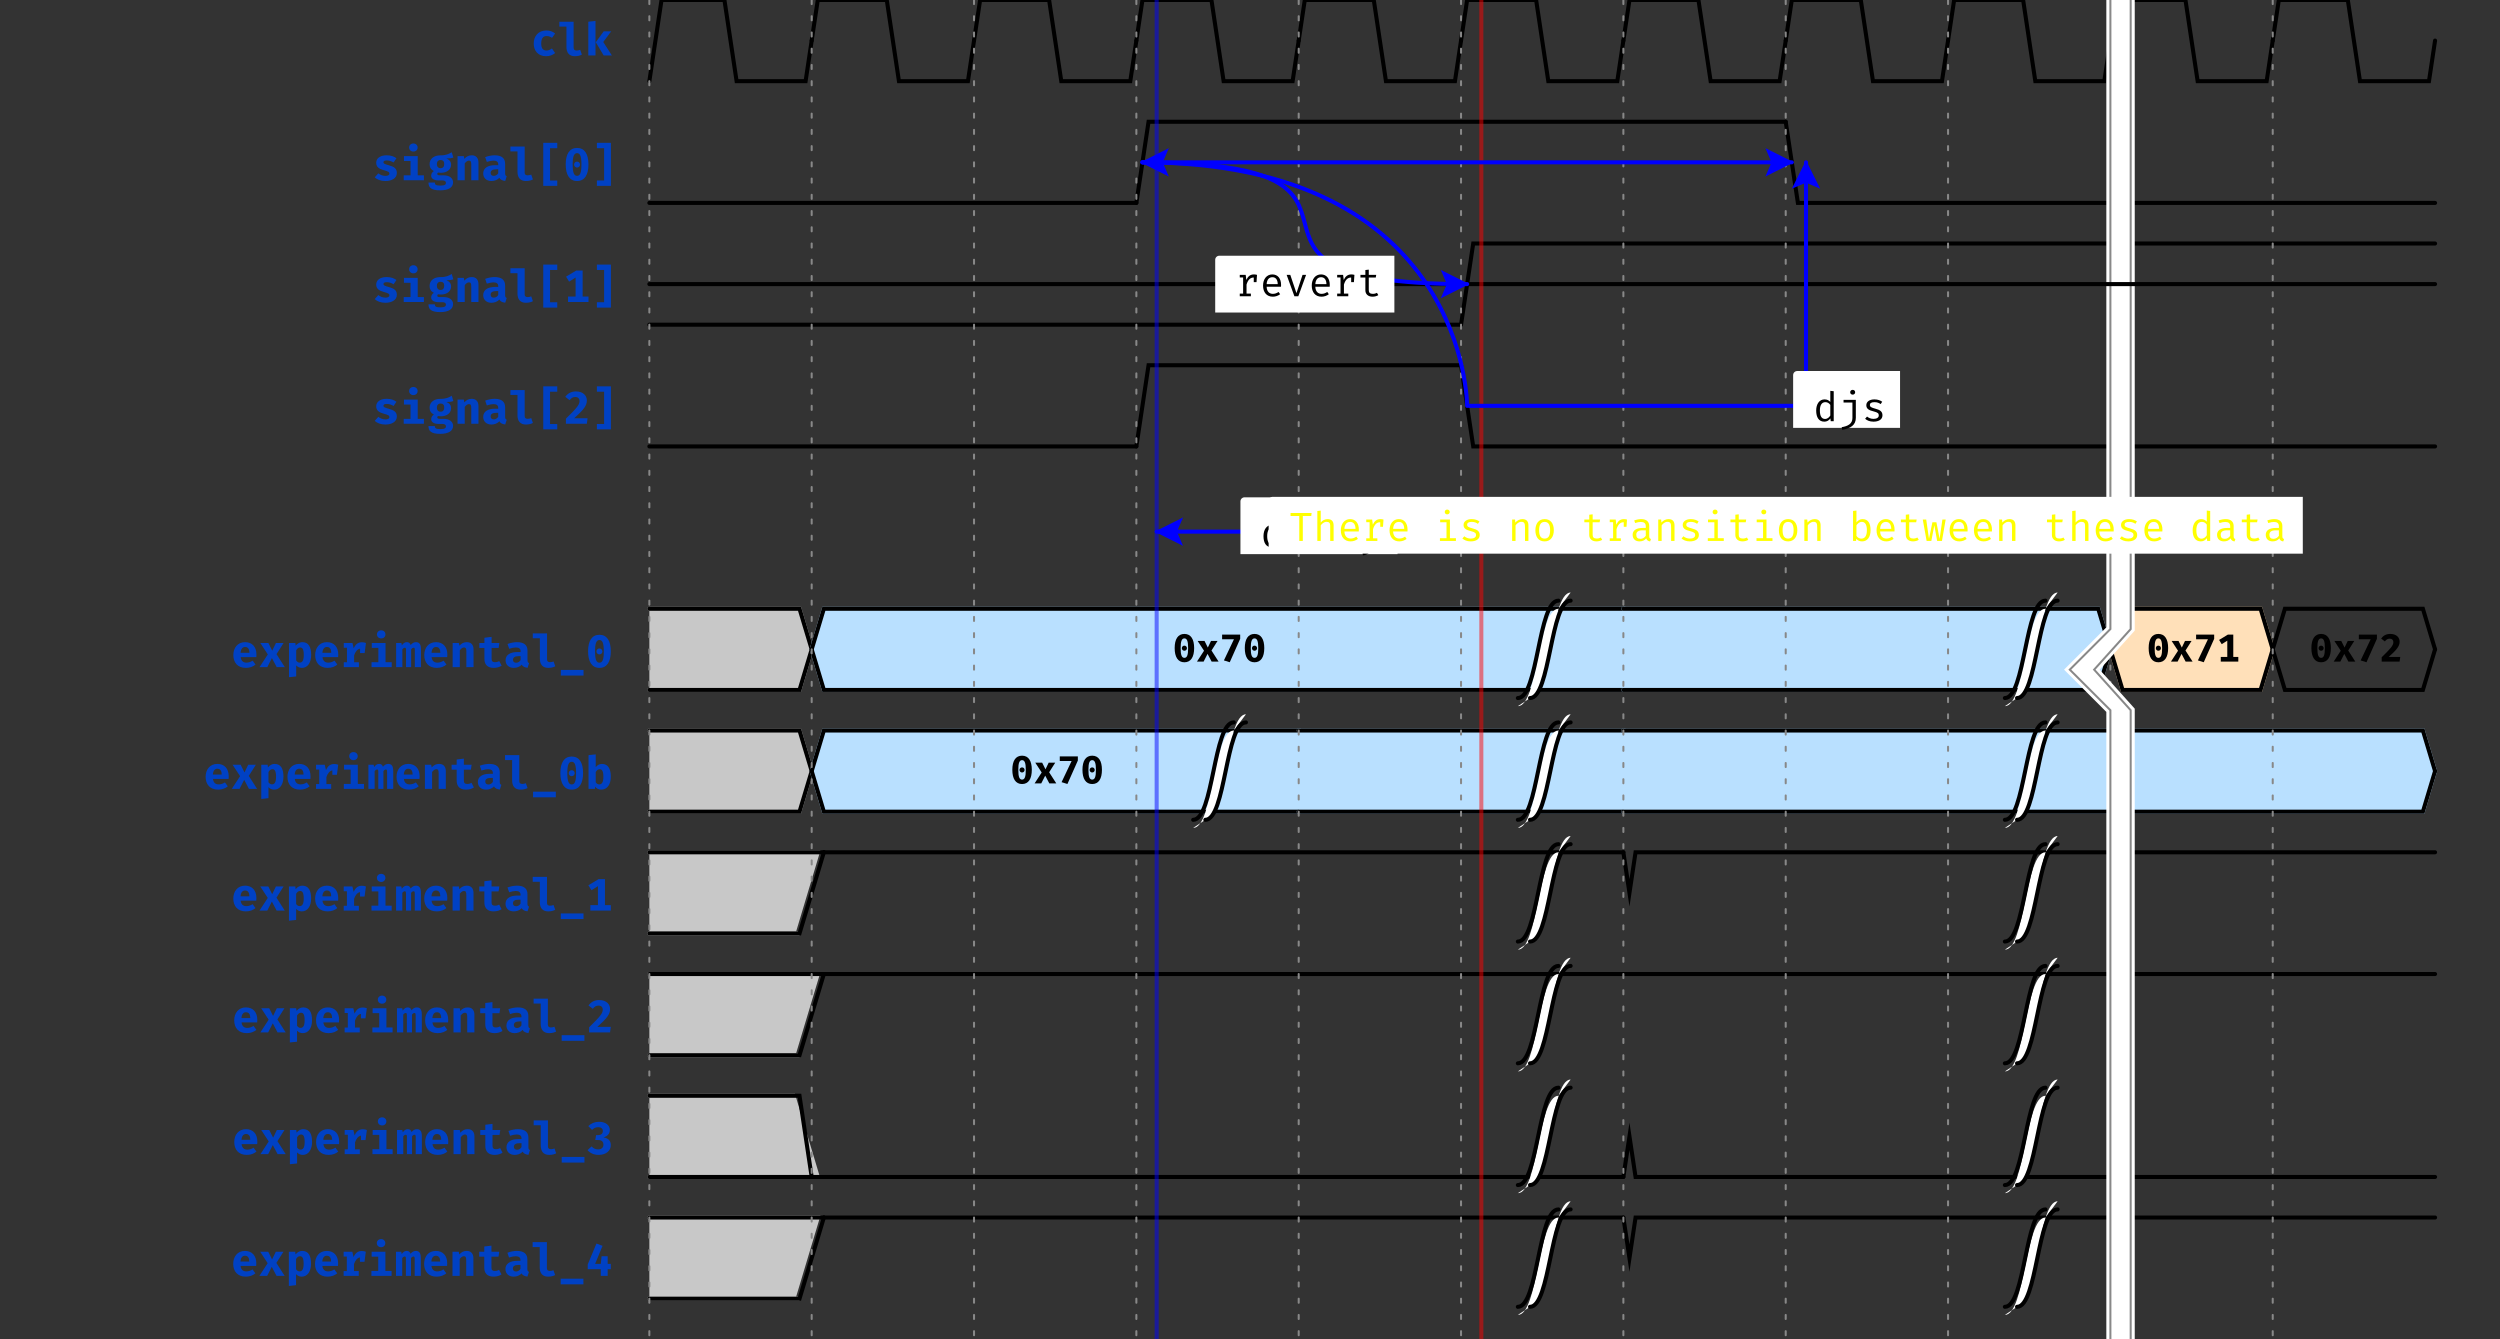 <?xml version="1.0" encoding="UTF-8"?>
<svg xmlns="http://www.w3.org/2000/svg" xmlns:xlink="http://www.w3.org/1999/xlink" width="616pt" height="330pt" viewBox="0 0 616 330" version="1.1">
<rect x="0" y="0" width="616" height="330" fill="#333333" stroke="none"/>
<defs>
<g>
<symbol overflow="visible" id="glyph0-0">
<path style="stroke:none;" d="M 1.008 -11.762 L 1.008 3.922 L 5.711 3.922 L 5.711 -11.762 Z M 5.105 3.336 L 1.625 3.336 L 1.625 -11.176 L 5.105 -11.176 Z M 3.438 -1.938 L 3.438 -2.441 C 4.188 -2.555 4.504 -2.98 4.504 -3.762 C 4.504 -4.434 4.223 -5.051 3.258 -5.051 C 2.824 -5.051 2.219 -4.918 2.219 -4.613 C 2.219 -4.469 2.32 -4.355 2.488 -4.355 C 2.531 -4.355 2.574 -4.367 2.633 -4.391 C 2.824 -4.48 2.98 -4.512 3.215 -4.512 C 3.773 -4.512 3.898 -4.176 3.898 -3.742 C 3.898 -3.148 3.684 -2.922 2.879 -2.879 L 2.879 -1.938 C 2.879 -1.77 3.012 -1.668 3.16 -1.668 C 3.293 -1.668 3.438 -1.77 3.438 -1.938 Z M 2.766 -0.953 C 2.766 -0.719 2.934 -0.539 3.16 -0.539 C 3.383 -0.539 3.551 -0.719 3.551 -0.953 C 3.551 -1.176 3.383 -1.344 3.16 -1.344 C 2.934 -1.344 2.766 -1.176 2.766 -0.953 Z M 2.766 -0.953 "/>
</symbol>
<symbol overflow="visible" id="glyph0-1">
<path style="stroke:none;" d="M 3.941 -1.211 C 3.18 -1.211 2.621 -1.613 2.621 -2.934 C 2.621 -4.277 3.148 -4.781 3.953 -4.781 C 4.434 -4.781 4.883 -4.613 5.285 -4.336 L 6.047 -5.398 C 5.453 -5.891 4.77 -6.148 3.875 -6.148 C 1.961 -6.148 0.773 -4.793 0.773 -2.934 C 0.773 -1.074 1.914 0.191 3.84 0.191 C 4.762 0.191 5.523 -0.145 6.047 -0.594 L 5.266 -1.715 C 4.84 -1.422 4.426 -1.211 3.941 -1.211 Z M 3.941 -1.211 "/>
</symbol>
<symbol overflow="visible" id="glyph0-2">
<path style="stroke:none;" d="M 3.887 -8.309 L 0.371 -8.309 L 0.371 -7.102 L 2.117 -7.102 L 2.117 -2.094 C 2.117 -0.695 2.766 0.191 4.199 0.191 C 4.961 0.191 5.523 0.012 5.914 -0.203 L 5.5 -1.391 C 5.254 -1.289 4.961 -1.211 4.648 -1.211 C 4.176 -1.211 3.887 -1.391 3.887 -1.871 Z M 3.887 -8.309 "/>
</symbol>
<symbol overflow="visible" id="glyph0-3">
<path style="stroke:none;" d="M 2.555 -8.5 L 0.785 -8.309 L 0.785 0 L 2.555 0 Z M 6.43 -5.945 L 4.582 -5.945 L 2.621 -3.258 L 4.57 0 L 6.586 0 L 4.469 -3.316 Z M 6.43 -5.945 "/>
</symbol>
<symbol overflow="visible" id="glyph0-4">
<path style="stroke:none;" d="M 3.168 -1.074 C 2.477 -1.074 1.883 -1.344 1.422 -1.703 L 0.539 -0.707 C 1.141 -0.168 2.027 0.191 3.18 0.191 C 4.691 0.191 5.992 -0.469 5.992 -1.781 C 5.992 -2.945 5.242 -3.336 4.09 -3.664 C 2.922 -3.988 2.688 -4.121 2.688 -4.426 C 2.688 -4.738 2.957 -4.883 3.539 -4.883 C 4.109 -4.883 4.691 -4.68 5.188 -4.379 L 5.891 -5.422 C 5.309 -5.848 4.547 -6.148 3.484 -6.148 C 1.812 -6.148 0.906 -5.363 0.906 -4.301 C 0.906 -3.246 1.656 -2.777 2.742 -2.488 C 3.93 -2.16 4.156 -2.016 4.156 -1.637 C 4.156 -1.254 3.762 -1.074 3.168 -1.074 Z M 3.168 -1.074 "/>
</symbol>
<symbol overflow="visible" id="glyph0-5">
<path style="stroke:none;" d="M 3.348 -9.062 C 2.734 -9.062 2.297 -8.625 2.297 -8.062 C 2.297 -7.492 2.734 -7.066 3.348 -7.066 C 3.965 -7.066 4.391 -7.492 4.391 -8.062 C 4.391 -8.625 3.965 -9.062 3.348 -9.062 Z M 4.414 -5.945 L 1.02 -5.945 L 1.02 -4.738 L 2.645 -4.738 L 2.645 -1.211 L 0.965 -1.211 L 0.965 0 L 5.938 0 L 5.938 -1.211 L 4.414 -1.211 Z M 4.414 -5.945 "/>
</symbol>
<symbol overflow="visible" id="glyph0-6">
<path style="stroke:none;" d="M 6.07 -6.898 C 5.355 -6.473 4.594 -6.105 3.27 -6.137 C 1.715 -6.137 0.617 -5.309 0.617 -3.965 C 0.617 -3.191 0.918 -2.664 1.668 -2.262 C 1.242 -1.992 1.008 -1.566 1.008 -1.133 C 1.008 -0.504 1.547 0.043 2.844 0.043 L 3.785 0.043 C 4.379 0.043 4.648 0.293 4.648 0.637 C 4.648 1.031 4.391 1.32 3.27 1.32 C 2.141 1.32 1.914 1.086 1.914 0.57 L 0.348 0.57 C 0.348 1.746 0.941 2.488 3.227 2.488 C 5.332 2.488 6.406 1.734 6.406 0.516 C 6.406 -0.48 5.523 -1.211 4.145 -1.211 L 3.16 -1.211 C 2.586 -1.211 2.508 -1.391 2.508 -1.566 C 2.508 -1.703 2.574 -1.836 2.699 -1.902 C 2.91 -1.859 3.137 -1.836 3.395 -1.836 C 4.93 -1.836 5.914 -2.676 5.914 -3.832 C 5.914 -4.602 5.512 -5.039 4.762 -5.363 C 5.512 -5.363 6.059 -5.434 6.473 -5.602 Z M 3.316 -4.984 C 3.91 -4.984 4.223 -4.672 4.223 -4.008 C 4.223 -3.328 3.898 -2.969 3.316 -2.969 C 2.766 -2.969 2.406 -3.336 2.406 -3.988 C 2.406 -4.602 2.754 -4.984 3.316 -4.984 Z M 3.316 -4.984 "/>
</symbol>
<symbol overflow="visible" id="glyph0-7">
<path style="stroke:none;" d="M 0.785 0 L 2.555 0 L 2.555 -4.156 C 2.891 -4.582 3.215 -4.84 3.594 -4.84 C 4.031 -4.84 4.168 -4.594 4.168 -3.852 L 4.168 0 L 5.938 0 L 5.938 -4.367 C 5.938 -5.5 5.32 -6.148 4.301 -6.148 C 3.539 -6.148 2.98 -5.859 2.453 -5.266 L 2.328 -5.945 L 0.785 -5.945 Z M 0.785 0 "/>
</symbol>
<symbol overflow="visible" id="glyph0-8">
<path style="stroke:none;" d="M 5.789 -1.715 L 5.789 -4.043 C 5.789 -5.41 4.961 -6.148 3.191 -6.148 C 2.531 -6.148 1.645 -5.992 0.875 -5.699 L 1.277 -4.523 C 1.871 -4.727 2.531 -4.84 2.91 -4.84 C 3.672 -4.84 4.09 -4.547 4.09 -3.922 L 4.09 -3.707 L 3.293 -3.707 C 1.457 -3.707 0.391 -2.969 0.391 -1.68 C 0.391 -0.582 1.176 0.191 2.406 0.191 C 3.148 0.191 3.898 -0.066 4.355 -0.617 C 4.637 -0.125 5.117 0.102 5.812 0.168 L 6.184 -0.996 C 5.902 -1.098 5.789 -1.266 5.789 -1.715 Z M 3.012 -1.074 C 2.508 -1.074 2.219 -1.344 2.219 -1.805 C 2.219 -2.387 2.664 -2.699 3.652 -2.699 L 4.09 -2.699 L 4.09 -1.727 C 3.863 -1.309 3.395 -1.074 3.012 -1.074 Z M 3.012 -1.074 "/>
</symbol>
<symbol overflow="visible" id="glyph0-9">
<path style="stroke:none;" d="M 1.746 1.379 L 5.195 1.379 L 5.195 0.066 L 3.414 0.066 L 3.414 -7.895 L 5.195 -7.895 L 5.195 -9.219 L 1.746 -9.219 Z M 1.746 1.379 "/>
</symbol>
<symbol overflow="visible" id="glyph0-10">
<path style="stroke:none;" d="M 3.359 -7.965 C 1.5 -7.965 0.559 -6.453 0.559 -3.898 C 0.559 -1.332 1.5 0.191 3.359 0.191 C 5.219 0.191 6.16 -1.332 6.16 -3.898 C 6.16 -6.453 5.219 -7.965 3.359 -7.965 Z M 3.359 -6.676 C 4.078 -6.676 4.434 -5.957 4.434 -3.898 C 4.434 -1.812 4.098 -1.086 3.359 -1.086 C 2.633 -1.086 2.273 -1.793 2.273 -3.898 C 2.273 -5.914 2.621 -6.676 3.359 -6.676 Z M 3.348 -4.594 C 2.934 -4.594 2.621 -4.266 2.621 -3.863 C 2.621 -3.449 2.934 -3.125 3.348 -3.125 C 3.773 -3.125 4.09 -3.449 4.09 -3.863 C 4.09 -4.266 3.773 -4.594 3.348 -4.594 Z M 3.348 -4.594 "/>
</symbol>
<symbol overflow="visible" id="glyph0-11">
<path style="stroke:none;" d="M 4.973 -9.219 L 1.523 -9.219 L 1.523 -7.895 L 3.305 -7.895 L 3.305 0.055 L 1.523 0.055 L 1.523 1.379 L 4.973 1.379 Z M 4.973 -9.219 "/>
</symbol>
<symbol overflow="visible" id="glyph0-12">
<path style="stroke:none;" d="M 4.727 -1.344 L 4.727 -7.762 L 3.16 -7.762 L 0.648 -6.238 L 1.398 -5.02 L 3 -6.027 L 3 -1.344 L 1.133 -1.344 L 1.133 0 L 6.172 0 L 6.172 -1.344 Z M 4.727 -1.344 "/>
</symbol>
<symbol overflow="visible" id="glyph0-13">
<path style="stroke:none;" d="M 3.09 -7.965 C 1.836 -7.965 1.031 -7.438 0.449 -6.629 L 1.523 -5.812 C 1.938 -6.363 2.34 -6.598 2.922 -6.598 C 3.594 -6.598 3.965 -6.203 3.965 -5.578 C 3.965 -4.648 3.148 -3.73 0.605 -1.254 L 0.605 0 L 5.758 0 L 5.945 -1.355 L 2.633 -1.355 C 4.996 -3.461 5.77 -4.48 5.77 -5.734 C 5.77 -6.922 4.859 -7.965 3.09 -7.965 Z M 3.09 -7.965 "/>
</symbol>
<symbol overflow="visible" id="glyph0-14">
<path style="stroke:none;" d="M 2.32 -2.453 L 6.172 -2.453 C 6.195 -2.633 6.203 -2.891 6.203 -3.09 C 6.203 -5.008 5.117 -6.148 3.414 -6.148 C 1.547 -6.148 0.516 -4.727 0.516 -2.969 C 0.516 -1.121 1.566 0.191 3.605 0.191 C 4.613 0.191 5.422 -0.145 5.98 -0.629 L 5.273 -1.59 C 4.805 -1.289 4.289 -1.098 3.754 -1.098 C 2.992 -1.098 2.441 -1.477 2.32 -2.453 Z M 3.414 -4.961 C 4.168 -4.961 4.469 -4.391 4.48 -3.527 L 2.297 -3.527 C 2.375 -4.512 2.789 -4.961 3.414 -4.961 Z M 3.414 -4.961 "/>
</symbol>
<symbol overflow="visible" id="glyph0-15">
<path style="stroke:none;" d="M 2.16 0 L 3.293 -2.23 L 4.469 0 L 6.473 0 L 4.426 -3.191 L 6.172 -5.945 L 4.289 -5.945 L 3.371 -4.043 L 2.418 -5.945 L 0.438 -5.945 L 2.285 -3.125 L 0.246 0 Z M 2.16 0 "/>
</symbol>
<symbol overflow="visible" id="glyph0-16">
<path style="stroke:none;" d="M 4.078 -6.148 C 3.516 -6.148 2.91 -5.891 2.43 -5.285 L 2.352 -5.945 L 0.785 -5.945 L 0.785 2.488 L 2.555 2.297 L 2.555 -0.426 C 2.91 -0.023 3.383 0.191 3.965 0.191 C 5.41 0.191 6.25 -1.152 6.25 -2.992 C 6.25 -4.93 5.621 -6.148 4.078 -6.148 Z M 3.527 -4.84 C 4.09 -4.84 4.426 -4.445 4.426 -2.969 C 4.426 -1.625 4.055 -1.109 3.426 -1.109 C 3.059 -1.109 2.801 -1.277 2.555 -1.637 L 2.555 -4.145 C 2.812 -4.582 3.113 -4.84 3.527 -4.84 Z M 3.527 -4.84 "/>
</symbol>
<symbol overflow="visible" id="glyph0-17">
<path style="stroke:none;" d="M 5.32 -6.125 C 4.367 -6.125 3.719 -5.633 3.293 -4.613 L 2.98 -5.945 L 0.84 -5.945 L 0.84 -4.77 L 1.625 -4.77 L 1.625 -1.188 L 0.84 -1.188 L 0.84 0 L 4.57 0 L 4.57 -1.188 L 3.395 -1.188 L 3.395 -2.891 C 3.672 -3.773 4.188 -4.434 4.859 -4.559 L 4.859 -3.461 L 5.98 -3.461 L 6.305 -5.945 C 6.027 -6.059 5.723 -6.125 5.32 -6.125 Z M 5.32 -6.125 "/>
</symbol>
<symbol overflow="visible" id="glyph0-18">
<path style="stroke:none;" d="M 5.188 -6.148 C 4.648 -6.148 4.234 -5.859 3.875 -5.441 C 3.742 -5.926 3.406 -6.148 2.957 -6.148 C 2.43 -6.148 2.082 -5.879 1.715 -5.375 L 1.59 -5.945 L 0.301 -5.945 L 0.301 0 L 1.836 0 L 1.836 -4.379 C 2.07 -4.68 2.273 -4.77 2.453 -4.77 C 2.688 -4.77 2.742 -4.613 2.742 -4.199 L 2.742 0 L 4 0 L 4 -4.379 C 4.234 -4.68 4.426 -4.77 4.613 -4.77 C 4.848 -4.77 4.906 -4.613 4.906 -4.199 L 4.906 0 L 6.418 0 L 6.418 -4.402 C 6.418 -5.621 6.027 -6.148 5.188 -6.148 Z M 5.188 -6.148 "/>
</symbol>
<symbol overflow="visible" id="glyph0-19">
<path style="stroke:none;" d="M 6.137 -0.348 L 5.555 -1.477 C 5.273 -1.32 4.93 -1.211 4.512 -1.211 C 3.922 -1.211 3.664 -1.434 3.664 -2.027 L 3.664 -4.727 L 5.398 -4.727 L 5.578 -5.945 L 3.664 -5.945 L 3.664 -7.449 L 1.895 -7.234 L 1.895 -5.945 L 0.648 -5.945 L 0.648 -4.727 L 1.895 -4.727 L 1.895 -2.027 C 1.895 -0.66 2.633 0.191 4.188 0.191 C 5.008 0.191 5.668 -0.043 6.137 -0.348 Z M 6.137 -0.348 "/>
</symbol>
<symbol overflow="visible" id="glyph0-20">
<path style="stroke:none;" d="M 0.559 2.082 L 6.16 2.082 L 6.16 0.695 L 0.559 0.695 Z M 0.559 2.082 "/>
</symbol>
<symbol overflow="visible" id="glyph0-21">
<path style="stroke:none;" d="M 2.555 -5.344 L 2.555 -8.5 L 0.785 -8.309 L 0.785 0 L 2.352 0 L 2.418 -0.539 C 2.766 -0.066 3.293 0.191 3.887 0.191 C 5.434 0.191 6.273 -1.152 6.273 -2.992 C 6.273 -4.93 5.602 -6.148 4.078 -6.148 C 3.473 -6.148 2.922 -5.836 2.555 -5.344 Z M 3.426 -1.098 C 3.047 -1.098 2.777 -1.289 2.555 -1.637 L 2.555 -4.145 C 2.812 -4.582 3.113 -4.84 3.516 -4.84 C 4.078 -4.84 4.445 -4.445 4.445 -2.969 C 4.445 -1.625 4.055 -1.098 3.426 -1.098 Z M 3.426 -1.098 "/>
</symbol>
<symbol overflow="visible" id="glyph0-22">
<path style="stroke:none;" d="M 3.047 -7.965 C 1.98 -7.965 1.098 -7.594 0.391 -6.91 L 1.301 -5.969 C 1.734 -6.383 2.23 -6.641 2.844 -6.641 C 3.516 -6.641 3.977 -6.281 3.977 -5.699 C 3.977 -5.027 3.496 -4.68 2.801 -4.68 L 2.309 -4.68 L 2.105 -3.473 L 2.812 -3.473 C 3.641 -3.473 4.121 -3.125 4.121 -2.309 C 4.121 -1.566 3.586 -1.164 2.812 -1.164 C 2.207 -1.164 1.645 -1.391 1.199 -1.902 L 0.203 -0.973 C 0.852 -0.234 1.781 0.191 2.934 0.191 C 4.793 0.191 5.938 -0.875 5.938 -2.184 C 5.938 -3.438 5.176 -3.965 4.098 -4.109 C 5.062 -4.391 5.691 -4.984 5.691 -5.969 C 5.691 -7.055 4.715 -7.965 3.047 -7.965 Z M 3.047 -7.965 "/>
</symbol>
<symbol overflow="visible" id="glyph0-23">
<path style="stroke:none;" d="M 6.195 -2.957 L 5.422 -2.957 L 5.422 -4.828 L 3.922 -4.828 L 3.719 -2.957 L 2.328 -2.957 L 4.156 -7.402 L 2.656 -7.965 L 0.504 -2.801 L 0.504 -1.637 L 3.719 -1.637 L 3.73 0 L 5.422 0 L 5.422 -1.637 L 6.195 -1.637 Z M 6.195 -2.957 "/>
</symbol>
<symbol overflow="visible" id="glyph1-0">
<path style="stroke:none;" d="M 0.863 -10.078 L 0.863 3.359 L 4.895 3.359 L 4.895 -10.078 Z M 4.379 2.859 L 1.391 2.859 L 1.391 -9.582 L 4.379 -9.582 Z M 2.945 -1.66 L 2.945 -2.094 C 3.59 -2.188 3.859 -2.555 3.859 -3.227 C 3.859 -3.801 3.621 -4.328 2.793 -4.328 C 2.418 -4.328 1.902 -4.215 1.902 -3.957 C 1.902 -3.832 1.988 -3.734 2.133 -3.734 C 2.168 -3.734 2.207 -3.742 2.258 -3.762 C 2.418 -3.84 2.555 -3.867 2.754 -3.867 C 3.234 -3.867 3.34 -3.582 3.34 -3.207 C 3.34 -2.699 3.16 -2.504 2.469 -2.469 L 2.469 -1.66 C 2.469 -1.516 2.582 -1.43 2.707 -1.43 C 2.824 -1.43 2.945 -1.516 2.945 -1.66 Z M 2.371 -0.816 C 2.371 -0.613 2.516 -0.461 2.707 -0.461 C 2.898 -0.461 3.043 -0.613 3.043 -0.816 C 3.043 -1.008 2.898 -1.152 2.707 -1.152 C 2.516 -1.152 2.371 -1.008 2.371 -0.816 Z M 2.371 -0.816 "/>
</symbol>
<symbol overflow="visible" id="glyph1-1">
<path style="stroke:none;" d="M 2.879 -6.824 C 1.285 -6.824 0.48 -5.531 0.48 -3.34 C 0.48 -1.141 1.285 0.164 2.879 0.164 C 4.473 0.164 5.281 -1.141 5.281 -3.34 C 5.281 -5.531 4.473 -6.824 2.879 -6.824 Z M 2.879 -5.723 C 3.496 -5.723 3.801 -5.105 3.801 -3.34 C 3.801 -1.555 3.512 -0.93 2.879 -0.93 C 2.258 -0.93 1.949 -1.535 1.949 -3.34 C 1.949 -5.07 2.246 -5.723 2.879 -5.723 Z M 2.871 -3.938 C 2.516 -3.938 2.246 -3.656 2.246 -3.312 C 2.246 -2.957 2.516 -2.68 2.871 -2.68 C 3.234 -2.68 3.504 -2.957 3.504 -3.312 C 3.504 -3.656 3.234 -3.938 2.871 -3.938 Z M 2.871 -3.938 "/>
</symbol>
<symbol overflow="visible" id="glyph1-2">
<path style="stroke:none;" d="M 1.852 0 L 2.824 -1.91 L 3.832 0 L 5.547 0 L 3.793 -2.734 L 5.289 -5.098 L 3.676 -5.098 L 2.891 -3.465 L 2.074 -5.098 L 0.375 -5.098 L 1.957 -2.68 L 0.211 0 Z M 1.852 0 "/>
</symbol>
<symbol overflow="visible" id="glyph1-3">
<path style="stroke:none;" d="M 2.535 0.152 L 5.105 -5.625 L 5.105 -6.652 L 0.652 -6.652 L 0.652 -5.512 L 3.57 -5.512 L 1.094 -0.297 Z M 2.535 0.152 "/>
</symbol>
<symbol overflow="visible" id="glyph1-4">
<path style="stroke:none;" d="M 4.051 -1.152 L 4.051 -6.652 L 2.707 -6.652 L 0.559 -5.348 L 1.199 -4.301 L 2.574 -5.164 L 2.574 -1.152 L 0.969 -1.152 L 0.969 0 L 5.289 0 L 5.289 -1.152 Z M 4.051 -1.152 "/>
</symbol>
<symbol overflow="visible" id="glyph1-5">
<path style="stroke:none;" d="M 2.648 -6.824 C 1.574 -6.824 0.883 -6.375 0.383 -5.684 L 1.305 -4.98 C 1.66 -5.453 2.008 -5.656 2.504 -5.656 C 3.082 -5.656 3.398 -5.32 3.398 -4.781 C 3.398 -3.984 2.699 -3.195 0.52 -1.074 L 0.52 0 L 4.934 0 L 5.098 -1.16 L 2.258 -1.16 C 4.281 -2.965 4.945 -3.84 4.945 -4.914 C 4.945 -5.934 4.168 -6.824 2.648 -6.824 Z M 2.648 -6.824 "/>
</symbol>
<symbol overflow="visible" id="glyph2-0">
<path style="stroke:none;" d="M 0.898 -10.5 L 0.898 3.5 L 5.102 3.5 L 5.102 -10.5 Z M 4.559 2.98 L 1.449 2.98 L 1.449 -9.98 L 4.559 -9.98 Z M 3.07 -1.73 L 3.07 -2.18 C 3.738 -2.281 4.02 -2.66 4.02 -3.359 C 4.02 -3.961 3.77 -4.512 2.91 -4.512 C 2.52 -4.512 1.98 -4.391 1.98 -4.121 C 1.98 -3.988 2.07 -3.891 2.219 -3.891 C 2.262 -3.891 2.301 -3.898 2.352 -3.922 C 2.52 -4 2.66 -4.031 2.871 -4.031 C 3.371 -4.031 3.48 -3.73 3.48 -3.34 C 3.48 -2.809 3.289 -2.609 2.57 -2.57 L 2.57 -1.73 C 2.57 -1.578 2.691 -1.488 2.82 -1.488 C 2.941 -1.488 3.07 -1.578 3.07 -1.73 Z M 2.469 -0.852 C 2.469 -0.641 2.621 -0.48 2.82 -0.48 C 3.02 -0.48 3.172 -0.641 3.172 -0.852 C 3.172 -1.051 3.02 -1.199 2.82 -1.199 C 2.621 -1.199 2.469 -1.051 2.469 -0.852 Z M 2.469 -0.852 "/>
</symbol>
<symbol overflow="visible" id="glyph2-1">
<path style="stroke:none;" d="M 4.16 -7.488 L 4.16 -4.75 C 3.801 -5.16 3.352 -5.379 2.738 -5.379 C 1.449 -5.379 0.68 -4.211 0.68 -2.629 C 0.68 -0.988 1.309 0.109 2.691 0.109 C 3.262 0.109 3.789 -0.141 4.18 -0.691 L 4.262 0 L 5 0 L 5 -7.391 Z M 2.961 -4.699 C 3.449 -4.699 3.871 -4.449 4.16 -4.02 L 4.16 -1.398 C 3.871 -0.961 3.461 -0.559 2.859 -0.559 C 2.031 -0.559 1.59 -1.262 1.59 -2.629 C 1.59 -4.02 2.09 -4.699 2.961 -4.699 Z M 2.961 -4.699 "/>
</symbol>
<symbol overflow="visible" id="glyph2-2">
<path style="stroke:none;" d="M 3.672 -7.73 C 3.309 -7.73 3.059 -7.48 3.059 -7.141 C 3.059 -6.801 3.309 -6.551 3.672 -6.551 C 4.039 -6.551 4.281 -6.801 4.281 -7.141 C 4.281 -7.48 4.039 -7.73 3.672 -7.73 Z M 4.449 -5.27 L 1.422 -5.27 L 1.422 -4.602 L 3.609 -4.602 L 3.609 -0.789 C 3.609 0.629 2.512 1.211 0.961 1.469 L 1.102 2.121 C 3.219 1.762 4.449 0.922 4.449 -0.84 Z M 4.449 -5.27 "/>
</symbol>
<symbol overflow="visible" id="glyph2-3">
<path style="stroke:none;" d="M 2.801 -0.578 C 2.18 -0.578 1.621 -0.809 1.211 -1.148 L 0.738 -0.602 C 1.191 -0.211 1.84 0.109 2.801 0.109 C 3.922 0.109 5.012 -0.328 5.012 -1.461 C 5.012 -2.441 4.328 -2.801 3.301 -3.078 C 2.238 -3.371 1.91 -3.531 1.91 -4.012 C 1.91 -4.41 2.211 -4.699 3.051 -4.699 C 3.73 -4.699 4.18 -4.488 4.57 -4.219 L 4.949 -4.801 C 4.5 -5.121 3.879 -5.379 3.031 -5.379 C 1.84 -5.379 1.031 -4.82 1.031 -3.941 C 1.031 -3.02 1.738 -2.691 2.828 -2.422 C 3.949 -2.141 4.102 -1.891 4.102 -1.422 C 4.102 -0.91 3.609 -0.578 2.801 -0.578 Z M 2.801 -0.578 "/>
</symbol>
<symbol overflow="visible" id="glyph2-4">
<path style="stroke:none;" d="M 1.672 -2.34 L 5.211 -2.34 C 5.219 -2.449 5.23 -2.609 5.23 -2.789 C 5.23 -4.391 4.41 -5.379 3.078 -5.379 C 1.68 -5.379 0.789 -4.219 0.789 -2.629 C 0.789 -0.988 1.66 0.109 3.199 0.109 C 3.852 0.109 4.512 -0.121 5 -0.5 L 4.609 -1.059 C 4.141 -0.75 3.738 -0.59 3.199 -0.59 C 2.391 -0.59 1.711 -1.121 1.672 -2.34 Z M 3.09 -4.691 C 3.891 -4.691 4.391 -4.109 4.41 -2.98 L 1.672 -2.98 C 1.738 -4.141 2.309 -4.691 3.09 -4.691 Z M 3.09 -4.691 "/>
</symbol>
<symbol overflow="visible" id="glyph2-5">
<path style="stroke:none;" d="M 3.059 -7.391 L 0.602 -7.391 L 0.602 -6.719 L 2.219 -6.719 L 2.219 -1.34 C 2.219 -0.43 2.852 0.109 3.781 0.109 C 4.32 0.109 4.75 -0.012 5.031 -0.16 L 4.809 -0.77 C 4.52 -0.66 4.238 -0.59 3.93 -0.59 C 3.422 -0.59 3.059 -0.781 3.059 -1.301 Z M 3.059 -7.391 "/>
</symbol>
<symbol overflow="visible" id="glyph2-6">
<path style="stroke:none;" d="M 4.781 -1.148 L 4.781 -3.68 C 4.781 -4.719 4.121 -5.379 2.809 -5.379 C 2.289 -5.379 1.73 -5.281 1.078 -5.051 L 1.309 -4.41 C 1.852 -4.602 2.328 -4.68 2.68 -4.68 C 3.461 -4.68 3.93 -4.398 3.93 -3.629 L 3.93 -3.199 L 3.148 -3.199 C 1.559 -3.199 0.691 -2.59 0.691 -1.512 C 0.691 -0.531 1.328 0.109 2.391 0.109 C 3.07 0.109 3.66 -0.141 4.039 -0.629 C 4.18 -0.148 4.551 0.059 5 0.121 L 5.211 -0.48 C 4.91 -0.57 4.781 -0.73 4.781 -1.148 Z M 2.602 -0.52 C 1.91 -0.52 1.59 -0.859 1.59 -1.52 C 1.59 -2.199 2.012 -2.621 3.172 -2.621 L 3.93 -2.621 L 3.93 -1.27 C 3.621 -0.801 3.121 -0.52 2.602 -0.52 Z M 2.602 -0.52 "/>
</symbol>
<symbol overflow="visible" id="glyph2-7">
<path style="stroke:none;" d="M 5.379 -5.27 L 4.512 -5.27 L 3.02 -0.641 L 1.512 -5.27 L 0.621 -5.27 L 2.449 0 L 2.73 0 C 2.461 0.809 2.141 1.262 1.059 1.449 L 1.18 2.121 C 2.578 1.969 3.172 1.109 3.539 0.031 Z M 5.379 -5.27 "/>
</symbol>
<symbol overflow="visible" id="glyph2-8">
<path style="stroke:none;" d="M 3.422 -6.141 L 5.5 -6.141 L 5.59 -6.891 L 0.398 -6.891 L 0.398 -6.141 L 2.551 -6.141 L 2.551 0 L 3.422 0 Z M 3.422 -6.141 "/>
</symbol>
<symbol overflow="visible" id="glyph2-9">
<path style="stroke:none;" d="M 1.84 -7.469 L 1 -7.379 L 1 0 L 1.84 0 L 1.84 -3.84 C 2.121 -4.25 2.66 -4.711 3.25 -4.711 C 3.879 -4.711 4.172 -4.441 4.172 -3.809 L 4.172 0 L 5.012 0 L 5.012 -3.82 C 5.012 -4.801 4.559 -5.379 3.531 -5.379 C 2.898 -5.379 2.262 -5.09 1.84 -4.539 Z M 1.84 -7.469 "/>
</symbol>
<symbol overflow="visible" id="glyph2-10">
<path style="stroke:none;" d="M 4.559 -5.379 C 3.609 -5.379 3.07 -4.879 2.672 -4.02 L 2.512 -5.27 L 1.051 -5.27 L 1.051 -4.621 L 1.879 -4.621 L 1.879 -0.648 L 1.051 -0.648 L 1.051 0 L 3.789 0 L 3.789 -0.648 L 2.719 -0.648 L 2.719 -2.871 C 3.059 -4.031 3.641 -4.609 4.449 -4.609 L 4.5 -4.609 L 4.5 -3.48 L 5.18 -3.48 L 5.301 -5.27 C 5.07 -5.328 4.852 -5.379 4.559 -5.379 Z M 4.559 -5.379 "/>
</symbol>
<symbol overflow="visible" id="glyph2-11">
<g>
</g>
</symbol>
<symbol overflow="visible" id="glyph2-12">
<path style="stroke:none;" d="M 3 -7.73 C 2.641 -7.73 2.398 -7.48 2.398 -7.141 C 2.398 -6.801 2.641 -6.551 3 -6.551 C 3.371 -6.551 3.621 -6.801 3.621 -7.141 C 3.621 -7.48 3.371 -7.73 3 -7.73 Z M 3.672 -5.27 L 1.262 -5.27 L 1.262 -4.602 L 2.828 -4.602 L 2.828 -0.672 L 1.211 -0.672 L 1.211 0 L 5.148 0 L 5.148 -0.672 L 3.672 -0.672 Z M 3.672 -5.27 "/>
</symbol>
<symbol overflow="visible" id="glyph2-13">
<path style="stroke:none;" d="M 1 0 L 1.84 0 L 1.84 -3.828 C 2.121 -4.25 2.648 -4.711 3.27 -4.711 C 4.059 -4.711 4.172 -4.281 4.172 -3.199 L 4.172 0 L 5.012 0 L 5.012 -3.82 C 5.012 -4.801 4.559 -5.379 3.531 -5.379 C 2.91 -5.379 2.211 -5.07 1.789 -4.531 L 1.719 -5.27 L 1 -5.27 Z M 1 0 "/>
</symbol>
<symbol overflow="visible" id="glyph2-14">
<path style="stroke:none;" d="M 3.012 -5.379 C 1.531 -5.379 0.73 -4.25 0.73 -2.629 C 0.73 -0.969 1.52 0.109 3 0.109 C 4.469 0.109 5.27 -1.02 5.27 -2.641 C 5.27 -4.301 4.488 -5.379 3.012 -5.379 Z M 3.012 -4.691 C 3.91 -4.691 4.359 -4.031 4.359 -2.641 C 4.359 -1.23 3.91 -0.578 3 -0.578 C 2.09 -0.578 1.641 -1.23 1.641 -2.629 C 1.641 -4.031 2.102 -4.691 3.012 -4.691 Z M 3.012 -4.691 "/>
</symbol>
<symbol overflow="visible" id="glyph2-15">
<path style="stroke:none;" d="M 5.191 -0.27 L 4.859 -0.84 C 4.578 -0.691 4.238 -0.59 3.852 -0.59 C 3.129 -0.59 2.84 -0.898 2.84 -1.48 L 2.84 -4.609 L 4.559 -4.609 L 4.672 -5.27 L 2.84 -5.27 L 2.84 -6.559 L 2 -6.461 L 2 -5.27 L 0.789 -5.27 L 0.789 -4.609 L 2 -4.609 L 2 -1.469 C 2 -0.551 2.641 0.109 3.77 0.109 C 4.27 0.109 4.82 -0.031 5.191 -0.27 Z M 5.191 -0.27 "/>
</symbol>
<symbol overflow="visible" id="glyph2-16">
<path style="stroke:none;" d="M 1.84 -4.578 L 1.84 -7.488 L 1 -7.391 L 1 0 L 1.738 0 L 1.801 -0.551 C 2.16 -0.09 2.629 0.109 3.23 0.109 C 4.59 0.109 5.32 -1.039 5.32 -2.641 C 5.32 -4.289 4.75 -5.379 3.352 -5.379 C 2.738 -5.379 2.23 -5.09 1.84 -4.578 Z M 3.039 -0.57 C 2.551 -0.57 2.121 -0.82 1.84 -1.25 L 1.84 -3.859 C 2.129 -4.281 2.578 -4.699 3.16 -4.699 C 3.98 -4.699 4.41 -4.012 4.41 -2.641 C 4.41 -1.238 3.91 -0.57 3.039 -0.57 Z M 3.039 -0.57 "/>
</symbol>
<symbol overflow="visible" id="glyph2-17">
<path style="stroke:none;" d="M 4.91 0 L 5.82 -5.27 L 5.012 -5.27 L 4.328 -0.52 L 3.539 -4.602 L 2.551 -4.602 L 1.711 -0.52 L 1.031 -5.27 L 0.18 -5.27 L 1.129 0 L 2.289 0 L 3.031 -3.859 L 3.719 0 Z M 4.91 0 "/>
</symbol>
<symbol overflow="visible" id="glyph2-18">
<path style="stroke:none;" d="M 5.398 -5.27 L 4.52 -5.27 L 3.02 -0.762 L 1.5 -5.27 L 0.602 -5.27 L 2.512 0 L 3.48 0 Z M 5.398 -5.27 "/>
</symbol>
</g>
<clipPath id="clip2">
  <rect x="0" y="0" width="616" height="330"/>
</clipPath>
<g id="surface6" clip-path="url(#clip2)">
<g style="fill:rgb(0%,25.49%,76.863%);fill-opacity:1;">
  <use xlink:href="#glyph0-1" x="130.734" y="13.66"/>
  <use xlink:href="#glyph0-2" x="137.454" y="13.66"/>
  <use xlink:href="#glyph0-3" x="144.174" y="13.66"/>
</g>
<path style="fill:none;stroke-width:1;stroke-linecap:round;stroke-linejoin:miter;stroke:rgb(0%,0%,0%);stroke-opacity:1;stroke-miterlimit:10;" d="M 0 20 L 3 0 L 18.5 0 L 21.5 20 L 38.5 20 L 40 10 " transform="matrix(1,0,0,1,160,0)"/>
<path style="fill:none;stroke-width:1;stroke-linecap:round;stroke-linejoin:miter;stroke:rgb(0%,0%,0%);stroke-opacity:1;stroke-miterlimit:10;" d="M 0 10 L 1.5 0 L 18.5 0 L 21.5 20 L 38.5 20 L 40 10 " transform="matrix(1,0,0,1,200,0)"/>
<path style="fill:none;stroke-width:1;stroke-linecap:round;stroke-linejoin:miter;stroke:rgb(0%,0%,0%);stroke-opacity:1;stroke-miterlimit:10;" d="M 0 10 L 1.5 0 L 18.5 0 L 21.5 20 L 38.5 20 L 40 10 " transform="matrix(1,0,0,1,240,0)"/>
<path style="fill:none;stroke-width:1;stroke-linecap:round;stroke-linejoin:miter;stroke:rgb(0%,0%,0%);stroke-opacity:1;stroke-miterlimit:10;" d="M 0 10 L 1.5 0 L 18.5 0 L 21.5 20 L 38.5 20 L 40 10 " transform="matrix(1,0,0,1,280,0)"/>
<path style="fill:none;stroke-width:1;stroke-linecap:round;stroke-linejoin:miter;stroke:rgb(0%,0%,0%);stroke-opacity:1;stroke-miterlimit:10;" d="M 0 10 L 1.5 0 L 18.5 0 L 21.5 20 L 38.5 20 L 40 10 " transform="matrix(1,0,0,1,320,0)"/>
<path style="fill:none;stroke-width:1;stroke-linecap:round;stroke-linejoin:miter;stroke:rgb(0%,0%,0%);stroke-opacity:1;stroke-miterlimit:10;" d="M 0 10 L 1.5 0 L 18.5 0 L 21.5 20 L 38.5 20 L 40 10 " transform="matrix(1,0,0,1,360,0)"/>
<path style="fill:none;stroke-width:1;stroke-linecap:round;stroke-linejoin:miter;stroke:rgb(0%,0%,0%);stroke-opacity:1;stroke-miterlimit:10;" d="M 0 10 L 1.5 0 L 18.5 0 L 21.5 20 L 38.5 20 L 40 10 " transform="matrix(1,0,0,1,400,0)"/>
<path style="fill:none;stroke-width:1;stroke-linecap:round;stroke-linejoin:miter;stroke:rgb(0%,0%,0%);stroke-opacity:1;stroke-miterlimit:10;" d="M 0 10 L 1.5 0 L 18.5 0 L 21.5 20 L 38.5 20 L 40 10 " transform="matrix(1,0,0,1,440,0)"/>
<path style="fill:none;stroke-width:1;stroke-linecap:round;stroke-linejoin:miter;stroke:rgb(0%,0%,0%);stroke-opacity:1;stroke-miterlimit:10;" d="M 0 10 L 1.5 0 L 18.5 0 L 21.5 20 L 38.5 20 L 40 10 " transform="matrix(1,0,0,1,480,0)"/>
<path style="fill:none;stroke-width:1;stroke-linecap:round;stroke-linejoin:miter;stroke:rgb(0%,0%,0%);stroke-opacity:1;stroke-miterlimit:10;" d="M 0 10 L 1.5 0 L 18.5 0 L 21.5 20 L 38.5 20 L 40 10 " transform="matrix(1,0,0,1,520,0)"/>
<path style="fill:none;stroke-width:1;stroke-linecap:round;stroke-linejoin:miter;stroke:rgb(0%,0%,0%);stroke-opacity:1;stroke-miterlimit:10;" d="M 0 10 L 1.5 0 L 18.5 0 L 21.5 20 L 38.5 20 L 40 10 " transform="matrix(1,0,0,1,560,0)"/>
</g>
<clipPath id="clip3">
  <rect x="0" y="0" width="616" height="330"/>
</clipPath>
<g id="surface9" clip-path="url(#clip3)">
<g style="fill:rgb(0%,25.49%,76.863%);fill-opacity:1;">
  <use xlink:href="#glyph0-4" x="91.793" y="44.414"/>
  <use xlink:href="#glyph0-5" x="98.513" y="44.414"/>
  <use xlink:href="#glyph0-6" x="105.233" y="44.414"/>
  <use xlink:href="#glyph0-7" x="111.953" y="44.414"/>
  <use xlink:href="#glyph0-8" x="118.673" y="44.414"/>
  <use xlink:href="#glyph0-2" x="125.393" y="44.414"/>
  <use xlink:href="#glyph0-9" x="132.113" y="44.414"/>
  <use xlink:href="#glyph0-10" x="138.833" y="44.414"/>
  <use xlink:href="#glyph0-11" x="145.553" y="44.414"/>
</g>
<path style="fill:none;stroke-width:1;stroke-linecap:round;stroke-linejoin:miter;stroke:rgb(0%,0%,0%);stroke-opacity:1;stroke-miterlimit:10;" d="M 0 20 L 120 20 " transform="matrix(1,0,0,1,160,30)"/>
<path style="fill:none;stroke-width:1;stroke-linecap:round;stroke-linejoin:miter;stroke:rgb(0%,0%,0%);stroke-opacity:1;stroke-miterlimit:10;" d="M 0 20 L 3 0 L 160 0 " transform="matrix(1,0,0,1,280,30)"/>
<path style="fill:none;stroke-width:1;stroke-linecap:round;stroke-linejoin:miter;stroke:rgb(0%,0%,0%);stroke-opacity:1;stroke-miterlimit:10;" d="M 0 0 L 3 20 L 160 20 " transform="matrix(1,0,0,1,440,30)"/>
</g>
<clipPath id="clip4">
  <rect x="0" y="0" width="616" height="330"/>
</clipPath>
<g id="surface12" clip-path="url(#clip4)">
<g style="fill:rgb(0%,25.49%,76.863%);fill-opacity:1;">
  <use xlink:href="#glyph0-4" x="91.793" y="74.414"/>
  <use xlink:href="#glyph0-5" x="98.513" y="74.414"/>
  <use xlink:href="#glyph0-6" x="105.233" y="74.414"/>
  <use xlink:href="#glyph0-7" x="111.953" y="74.414"/>
  <use xlink:href="#glyph0-8" x="118.673" y="74.414"/>
  <use xlink:href="#glyph0-2" x="125.393" y="74.414"/>
  <use xlink:href="#glyph0-9" x="132.113" y="74.414"/>
  <use xlink:href="#glyph0-12" x="138.833" y="74.414"/>
  <use xlink:href="#glyph0-11" x="145.553" y="74.414"/>
</g>
<path style="fill:none;stroke-width:1;stroke-linecap:round;stroke-linejoin:miter;stroke:rgb(0%,0%,0%);stroke-opacity:1;stroke-miterlimit:10;" d="M 0 20 L 200 20 " transform="matrix(1,0,0,1,160,60)"/>
<path style="fill:none;stroke-width:1;stroke-linecap:round;stroke-linejoin:miter;stroke:rgb(0%,0%,0%);stroke-opacity:1;stroke-miterlimit:10;" d="M 0 20 L 3 0 L 240 0 " transform="matrix(1,0,0,1,360,60)"/>
</g>
<clipPath id="clip5">
  <rect x="0" y="0" width="616" height="330"/>
</clipPath>
<g id="surface15" clip-path="url(#clip5)">
<g style="fill:rgb(0%,25.49%,76.863%);fill-opacity:1;">
  <use xlink:href="#glyph0-4" x="91.793" y="104.414"/>
  <use xlink:href="#glyph0-5" x="98.513" y="104.414"/>
  <use xlink:href="#glyph0-6" x="105.233" y="104.414"/>
  <use xlink:href="#glyph0-7" x="111.953" y="104.414"/>
  <use xlink:href="#glyph0-8" x="118.673" y="104.414"/>
  <use xlink:href="#glyph0-2" x="125.393" y="104.414"/>
  <use xlink:href="#glyph0-9" x="132.113" y="104.414"/>
  <use xlink:href="#glyph0-13" x="138.833" y="104.414"/>
  <use xlink:href="#glyph0-11" x="145.553" y="104.414"/>
</g>
<path style="fill:none;stroke-width:1;stroke-linecap:round;stroke-linejoin:miter;stroke:rgb(0%,0%,0%);stroke-opacity:1;stroke-miterlimit:10;" d="M 0 20 L 120 20 " transform="matrix(1,0,0,1,160,90)"/>
<path style="fill:none;stroke-width:1;stroke-linecap:round;stroke-linejoin:miter;stroke:rgb(0%,0%,0%);stroke-opacity:1;stroke-miterlimit:10;" d="M 0 20 L 3 0 L 80 0 " transform="matrix(1,0,0,1,280,90)"/>
<path style="fill:none;stroke-width:1;stroke-linecap:round;stroke-linejoin:miter;stroke:rgb(0%,0%,0%);stroke-opacity:1;stroke-miterlimit:10;" d="M 0 0 L 3 20 L 240 20 " transform="matrix(1,0,0,1,360,90)"/>
</g>
<clipPath id="clip6">
  <rect x="0" y="0" width="616" height="330"/>
</clipPath>
<g id="surface19" clip-path="url(#clip6)">
<g style="fill:rgb(0%,25.49%,76.863%);fill-opacity:1;">
  <use xlink:href="#glyph0-14" x="56.984" y="164.375"/>
  <use xlink:href="#glyph0-15" x="63.704" y="164.375"/>
  <use xlink:href="#glyph0-16" x="70.424" y="164.375"/>
  <use xlink:href="#glyph0-14" x="77.144" y="164.375"/>
  <use xlink:href="#glyph0-17" x="83.864" y="164.375"/>
  <use xlink:href="#glyph0-5" x="90.584" y="164.375"/>
  <use xlink:href="#glyph0-18" x="97.304" y="164.375"/>
  <use xlink:href="#glyph0-14" x="104.024" y="164.375"/>
  <use xlink:href="#glyph0-7" x="110.744" y="164.375"/>
  <use xlink:href="#glyph0-19" x="117.464" y="164.375"/>
  <use xlink:href="#glyph0-8" x="124.184" y="164.375"/>
  <use xlink:href="#glyph0-2" x="130.904" y="164.375"/>
  <use xlink:href="#glyph0-20" x="137.624" y="164.375"/>
  <use xlink:href="#glyph0-10" x="144.344" y="164.375"/>
</g>
<path style="fill-rule:nonzero;fill:rgb(78.431%,78.431%,78.431%);fill-opacity:1;stroke-width:1;stroke-linecap:round;stroke-linejoin:miter;stroke:rgb(78.431%,78.431%,78.431%);stroke-opacity:1;stroke-miterlimit:10;" d="M 0 0 L 37 0 L 40 10 L 37 20 L 0 20 " transform="matrix(1,0,0,1,160,150)"/>
<path style="fill:none;stroke-width:1;stroke-linecap:round;stroke-linejoin:miter;stroke:rgb(0%,0%,0%);stroke-opacity:1;stroke-miterlimit:10;" d="M 0 0 L 37 0 L 40 10 " transform="matrix(1,0,0,1,160,150)"/>
<path style="fill:none;stroke-width:1;stroke-linecap:round;stroke-linejoin:miter;stroke:rgb(0%,0%,0%);stroke-opacity:1;stroke-miterlimit:10;" d="M 0 20 L 37 20 L 40 10 " transform="matrix(1,0,0,1,160,150)"/>
<path style="fill-rule:nonzero;fill:rgb(72.549%,87.843%,100%);fill-opacity:1;stroke-width:1;stroke-linecap:round;stroke-linejoin:miter;stroke:rgb(72.549%,87.843%,100%);stroke-opacity:1;stroke-miterlimit:10;" d="M 0 10 L 3 0 L 200 0 L 200 20 L 3 20 L 0 10 " transform="matrix(1,0,0,1,200,150)"/>
<path style="fill:none;stroke-width:1;stroke-linecap:round;stroke-linejoin:miter;stroke:rgb(0%,0%,0%);stroke-opacity:1;stroke-miterlimit:10;" d="M 0 10 L 3 0 L 200 0 " transform="matrix(1,0,0,1,200,150)"/>
<path style="fill:none;stroke-width:1;stroke-linecap:round;stroke-linejoin:miter;stroke:rgb(0%,0%,0%);stroke-opacity:1;stroke-miterlimit:10;" d="M 0 10 L 3 20 L 200 20 " transform="matrix(1,0,0,1,200,150)"/>
<g style="fill:rgb(0%,0%,0%);fill-opacity:1;">
  <use xlink:href="#glyph1-1" x="288.957" y="163.023"/>
  <use xlink:href="#glyph1-2" x="294.717" y="163.023"/>
  <use xlink:href="#glyph1-3" x="300.477" y="163.023"/>
  <use xlink:href="#glyph1-1" x="306.237" y="163.023"/>
</g>
<path style=" stroke:none;fill-rule:nonzero;fill:rgb(100%,100%,100%);fill-opacity:1;" d="M 377 172 C 382 172 382 146 387 146 L 384 150 C 379 150 379 174 374 174 Z M 377 172 "/>
<path style="fill:none;stroke-width:1;stroke-linecap:round;stroke-linejoin:miter;stroke:rgb(0%,0%,0%);stroke-opacity:1;stroke-miterlimit:10;" d="M 0 22 C 5 22 5 -2 10 -2 " transform="matrix(1,0,0,1,377,150)"/>
<path style="fill:none;stroke-width:1;stroke-linecap:round;stroke-linejoin:miter;stroke:rgb(0%,0%,0%);stroke-opacity:1;stroke-miterlimit:10;" d="M -3 22 C 2 22 2 -2 7 -2 " transform="matrix(1,0,0,1,377,150)"/>
<path style="fill-rule:nonzero;fill:rgb(72.549%,87.843%,100%);fill-opacity:1;stroke-width:1;stroke-linecap:round;stroke-linejoin:miter;stroke:rgb(72.549%,87.843%,100%);stroke-opacity:1;stroke-miterlimit:10;" d="M 0 0 L 117 0 L 120 10 L 117 20 L 0 20 " transform="matrix(1,0,0,1,400,150)"/>
<path style="fill:none;stroke-width:1;stroke-linecap:round;stroke-linejoin:miter;stroke:rgb(0%,0%,0%);stroke-opacity:1;stroke-miterlimit:10;" d="M 0 0 L 117 0 L 120 10 " transform="matrix(1,0,0,1,400,150)"/>
<path style="fill:none;stroke-width:1;stroke-linecap:round;stroke-linejoin:miter;stroke:rgb(0%,0%,0%);stroke-opacity:1;stroke-miterlimit:10;" d="M 0 20 L 117 20 L 120 10 " transform="matrix(1,0,0,1,400,150)"/>
<path style=" stroke:none;fill-rule:nonzero;fill:rgb(100%,100%,100%);fill-opacity:1;" d="M 497 172 C 502 172 502 146 507 146 L 504 150 C 499 150 499 174 494 174 Z M 497 172 "/>
<path style="fill:none;stroke-width:1;stroke-linecap:round;stroke-linejoin:miter;stroke:rgb(0%,0%,0%);stroke-opacity:1;stroke-miterlimit:10;" d="M 0 22 C 5 22 5 -2 10 -2 " transform="matrix(1,0,0,1,497,150)"/>
<path style="fill:none;stroke-width:1;stroke-linecap:round;stroke-linejoin:miter;stroke:rgb(0%,0%,0%);stroke-opacity:1;stroke-miterlimit:10;" d="M -3 22 C 2 22 2 -2 7 -2 " transform="matrix(1,0,0,1,497,150)"/>
<path style="fill-rule:nonzero;fill:rgb(100%,87.843%,72.549%);fill-opacity:1;stroke-width:1;stroke-linecap:round;stroke-linejoin:miter;stroke:rgb(100%,87.843%,72.549%);stroke-opacity:1;stroke-miterlimit:10;" d="M 0 10 L 3 0 L 37 0 L 40 10 L 37 20 L 3 20 L 0 10 " transform="matrix(1,0,0,1,520,150)"/>
<path style="fill:none;stroke-width:1;stroke-linecap:round;stroke-linejoin:miter;stroke:rgb(0%,0%,0%);stroke-opacity:1;stroke-miterlimit:10;" d="M 0 10 L 3 0 L 37 0 L 40 10 " transform="matrix(1,0,0,1,520,150)"/>
<path style="fill:none;stroke-width:1;stroke-linecap:round;stroke-linejoin:miter;stroke:rgb(0%,0%,0%);stroke-opacity:1;stroke-miterlimit:10;" d="M 0 10 L 3 20 L 37 20 L 40 10 " transform="matrix(1,0,0,1,520,150)"/>
<g style="fill:rgb(0%,0%,0%);fill-opacity:1;">
  <use xlink:href="#glyph1-1" x="528.949" y="163.023"/>
  <use xlink:href="#glyph1-2" x="534.709" y="163.023"/>
  <use xlink:href="#glyph1-3" x="540.469" y="163.023"/>
  <use xlink:href="#glyph1-4" x="546.229" y="163.023"/>
</g>
<path style="fill:none;stroke-width:1;stroke-linecap:round;stroke-linejoin:miter;stroke:rgb(0%,0%,0%);stroke-opacity:1;stroke-miterlimit:10;" d="M 0 10 L 3 0 L 37 0 L 40 10 " transform="matrix(1,0,0,1,560,150)"/>
<path style="fill:none;stroke-width:1;stroke-linecap:round;stroke-linejoin:miter;stroke:rgb(0%,0%,0%);stroke-opacity:1;stroke-miterlimit:10;" d="M 0 10 L 3 20 L 37 20 L 40 10 " transform="matrix(1,0,0,1,560,150)"/>
<g style="fill:rgb(0%,0%,0%);fill-opacity:1;">
  <use xlink:href="#glyph1-1" x="569.047" y="163.023"/>
  <use xlink:href="#glyph1-2" x="574.807" y="163.023"/>
  <use xlink:href="#glyph1-3" x="580.567" y="163.023"/>
  <use xlink:href="#glyph1-5" x="586.327" y="163.023"/>
</g>
</g>
<clipPath id="clip7">
  <rect x="0" y="0" width="616" height="330"/>
</clipPath>
<g id="surface22" clip-path="url(#clip7)">
<g style="fill:rgb(0%,25.49%,76.863%);fill-opacity:1;">
  <use xlink:href="#glyph0-14" x="50.152" y="194.375"/>
  <use xlink:href="#glyph0-15" x="56.872" y="194.375"/>
  <use xlink:href="#glyph0-16" x="63.592" y="194.375"/>
  <use xlink:href="#glyph0-14" x="70.312" y="194.375"/>
  <use xlink:href="#glyph0-17" x="77.032" y="194.375"/>
  <use xlink:href="#glyph0-5" x="83.752" y="194.375"/>
  <use xlink:href="#glyph0-18" x="90.472" y="194.375"/>
  <use xlink:href="#glyph0-14" x="97.192" y="194.375"/>
  <use xlink:href="#glyph0-7" x="103.912" y="194.375"/>
  <use xlink:href="#glyph0-19" x="110.632" y="194.375"/>
  <use xlink:href="#glyph0-8" x="117.352" y="194.375"/>
  <use xlink:href="#glyph0-2" x="124.072" y="194.375"/>
  <use xlink:href="#glyph0-20" x="130.792" y="194.375"/>
  <use xlink:href="#glyph0-10" x="137.512" y="194.375"/>
  <use xlink:href="#glyph0-21" x="144.232" y="194.375"/>
</g>
<path style="fill-rule:nonzero;fill:rgb(78.431%,78.431%,78.431%);fill-opacity:1;stroke-width:1;stroke-linecap:round;stroke-linejoin:miter;stroke:rgb(78.431%,78.431%,78.431%);stroke-opacity:1;stroke-miterlimit:10;" d="M 0 0 L 37 0 L 40 10 L 37 20 L 0 20 " transform="matrix(1,0,0,1,160,180)"/>
<path style="fill:none;stroke-width:1;stroke-linecap:round;stroke-linejoin:miter;stroke:rgb(0%,0%,0%);stroke-opacity:1;stroke-miterlimit:10;" d="M 0 0 L 37 0 L 40 10 " transform="matrix(1,0,0,1,160,180)"/>
<path style="fill:none;stroke-width:1;stroke-linecap:round;stroke-linejoin:miter;stroke:rgb(0%,0%,0%);stroke-opacity:1;stroke-miterlimit:10;" d="M 0 20 L 37 20 L 40 10 " transform="matrix(1,0,0,1,160,180)"/>
<path style="fill-rule:nonzero;fill:rgb(72.549%,87.843%,100%);fill-opacity:1;stroke-width:1;stroke-linecap:round;stroke-linejoin:miter;stroke:rgb(72.549%,87.843%,100%);stroke-opacity:1;stroke-miterlimit:10;" d="M 0 10 L 3 0 L 120 0 L 120 20 L 3 20 L 0 10 " transform="matrix(1,0,0,1,200,180)"/>
<path style="fill:none;stroke-width:1;stroke-linecap:round;stroke-linejoin:miter;stroke:rgb(0%,0%,0%);stroke-opacity:1;stroke-miterlimit:10;" d="M 0 10 L 3 0 L 120 0 " transform="matrix(1,0,0,1,200,180)"/>
<path style="fill:none;stroke-width:1;stroke-linecap:round;stroke-linejoin:miter;stroke:rgb(0%,0%,0%);stroke-opacity:1;stroke-miterlimit:10;" d="M 0 10 L 3 20 L 120 20 " transform="matrix(1,0,0,1,200,180)"/>
<g style="fill:rgb(0%,0%,0%);fill-opacity:1;">
  <use xlink:href="#glyph1-1" x="248.957" y="193.023"/>
  <use xlink:href="#glyph1-2" x="254.717" y="193.023"/>
  <use xlink:href="#glyph1-3" x="260.477" y="193.023"/>
  <use xlink:href="#glyph1-1" x="266.237" y="193.023"/>
</g>
<path style=" stroke:none;fill-rule:nonzero;fill:rgb(100%,100%,100%);fill-opacity:1;" d="M 297 202 C 302 202 302 176 307 176 L 304 180 C 299 180 299 204 294 204 Z M 297 202 "/>
<path style="fill:none;stroke-width:1;stroke-linecap:round;stroke-linejoin:miter;stroke:rgb(0%,0%,0%);stroke-opacity:1;stroke-miterlimit:10;" d="M 0 22 C 5 22 5 -2 10 -2 " transform="matrix(1,0,0,1,297,180)"/>
<path style="fill:none;stroke-width:1;stroke-linecap:round;stroke-linejoin:miter;stroke:rgb(0%,0%,0%);stroke-opacity:1;stroke-miterlimit:10;" d="M -3 22 C 2 22 2 -2 7 -2 " transform="matrix(1,0,0,1,297,180)"/>
<path style="fill-rule:nonzero;fill:rgb(72.549%,87.843%,100%);fill-opacity:1;stroke-width:1;stroke-linecap:round;stroke-linejoin:miter;stroke:rgb(72.549%,87.843%,100%);stroke-opacity:1;stroke-miterlimit:10;" d="M 0 0 L 80 0 L 80 20 L 0 20 " transform="matrix(1,0,0,1,320,180)"/>
<path style="fill:none;stroke-width:1;stroke-linecap:round;stroke-linejoin:miter;stroke:rgb(0%,0%,0%);stroke-opacity:1;stroke-miterlimit:10;" d="M 0 0 L 80 0 " transform="matrix(1,0,0,1,320,180)"/>
<path style="fill:none;stroke-width:1;stroke-linecap:round;stroke-linejoin:miter;stroke:rgb(0%,0%,0%);stroke-opacity:1;stroke-miterlimit:10;" d="M 0 20 L 80 20 " transform="matrix(1,0,0,1,320,180)"/>
<path style=" stroke:none;fill-rule:nonzero;fill:rgb(100%,100%,100%);fill-opacity:1;" d="M 377 202 C 382 202 382 176 387 176 L 384 180 C 379 180 379 204 374 204 Z M 377 202 "/>
<path style="fill:none;stroke-width:1;stroke-linecap:round;stroke-linejoin:miter;stroke:rgb(0%,0%,0%);stroke-opacity:1;stroke-miterlimit:10;" d="M 0 22 C 5 22 5 -2 10 -2 " transform="matrix(1,0,0,1,377,180)"/>
<path style="fill:none;stroke-width:1;stroke-linecap:round;stroke-linejoin:miter;stroke:rgb(0%,0%,0%);stroke-opacity:1;stroke-miterlimit:10;" d="M -3 22 C 2 22 2 -2 7 -2 " transform="matrix(1,0,0,1,377,180)"/>
<path style="fill-rule:nonzero;fill:rgb(72.549%,87.843%,100%);fill-opacity:1;stroke-width:1;stroke-linecap:round;stroke-linejoin:miter;stroke:rgb(72.549%,87.843%,100%);stroke-opacity:1;stroke-miterlimit:10;" d="M 0 0 L 120 0 L 120 20 L 0 20 " transform="matrix(1,0,0,1,400,180)"/>
<path style="fill:none;stroke-width:1;stroke-linecap:round;stroke-linejoin:miter;stroke:rgb(0%,0%,0%);stroke-opacity:1;stroke-miterlimit:10;" d="M 0 0 L 120 0 " transform="matrix(1,0,0,1,400,180)"/>
<path style="fill:none;stroke-width:1;stroke-linecap:round;stroke-linejoin:miter;stroke:rgb(0%,0%,0%);stroke-opacity:1;stroke-miterlimit:10;" d="M 0 20 L 120 20 " transform="matrix(1,0,0,1,400,180)"/>
<path style=" stroke:none;fill-rule:nonzero;fill:rgb(100%,100%,100%);fill-opacity:1;" d="M 497 202 C 502 202 502 176 507 176 L 504 180 C 499 180 499 204 494 204 Z M 497 202 "/>
<path style="fill:none;stroke-width:1;stroke-linecap:round;stroke-linejoin:miter;stroke:rgb(0%,0%,0%);stroke-opacity:1;stroke-miterlimit:10;" d="M 0 22 C 5 22 5 -2 10 -2 " transform="matrix(1,0,0,1,497,180)"/>
<path style="fill:none;stroke-width:1;stroke-linecap:round;stroke-linejoin:miter;stroke:rgb(0%,0%,0%);stroke-opacity:1;stroke-miterlimit:10;" d="M -3 22 C 2 22 2 -2 7 -2 " transform="matrix(1,0,0,1,497,180)"/>
<path style="fill-rule:nonzero;fill:rgb(72.549%,87.843%,100%);fill-opacity:1;stroke-width:1;stroke-linecap:round;stroke-linejoin:miter;stroke:rgb(72.549%,87.843%,100%);stroke-opacity:1;stroke-miterlimit:10;" d="M 0 0 L 77 0 L 80 10 L 77 20 L 0 20 " transform="matrix(1,0,0,1,520,180)"/>
<path style="fill:none;stroke-width:1;stroke-linecap:round;stroke-linejoin:miter;stroke:rgb(0%,0%,0%);stroke-opacity:1;stroke-miterlimit:10;" d="M 0 0 L 77 0 L 80 10 " transform="matrix(1,0,0,1,520,180)"/>
<path style="fill:none;stroke-width:1;stroke-linecap:round;stroke-linejoin:miter;stroke:rgb(0%,0%,0%);stroke-opacity:1;stroke-miterlimit:10;" d="M 0 20 L 77 20 L 80 10 " transform="matrix(1,0,0,1,520,180)"/>
</g>
<clipPath id="clip8">
  <rect x="0" y="0" width="616" height="330"/>
</clipPath>
<g id="surface25" clip-path="url(#clip8)">
<g style="fill:rgb(0%,25.49%,76.863%);fill-opacity:1;">
  <use xlink:href="#glyph0-14" x="56.973" y="224.375"/>
  <use xlink:href="#glyph0-15" x="63.693" y="224.375"/>
  <use xlink:href="#glyph0-16" x="70.413" y="224.375"/>
  <use xlink:href="#glyph0-14" x="77.133" y="224.375"/>
  <use xlink:href="#glyph0-17" x="83.853" y="224.375"/>
  <use xlink:href="#glyph0-5" x="90.573" y="224.375"/>
  <use xlink:href="#glyph0-18" x="97.293" y="224.375"/>
  <use xlink:href="#glyph0-14" x="104.013" y="224.375"/>
  <use xlink:href="#glyph0-7" x="110.733" y="224.375"/>
  <use xlink:href="#glyph0-19" x="117.453" y="224.375"/>
  <use xlink:href="#glyph0-8" x="124.173" y="224.375"/>
  <use xlink:href="#glyph0-2" x="130.893" y="224.375"/>
  <use xlink:href="#glyph0-20" x="137.613" y="224.375"/>
  <use xlink:href="#glyph0-12" x="144.333" y="224.375"/>
</g>
<path style="fill-rule:nonzero;fill:rgb(78.431%,78.431%,78.431%);fill-opacity:1;stroke-width:1;stroke-linecap:round;stroke-linejoin:miter;stroke:rgb(78.431%,78.431%,78.431%);stroke-opacity:1;stroke-miterlimit:10;" d="M 0 0 L 41.5 0 L 35.5 20 L 37 20 L 0 20 " transform="matrix(1,0,0,1,160,210)"/>
<path style="fill:none;stroke-width:1;stroke-linecap:round;stroke-linejoin:miter;stroke:rgb(0%,0%,0%);stroke-opacity:1;stroke-miterlimit:10;" d="M 0 0 L 43 0 " transform="matrix(1,0,0,1,160,210)"/>
<path style="fill:none;stroke-width:1;stroke-linecap:round;stroke-linejoin:miter;stroke:rgb(0%,0%,0%);stroke-opacity:1;stroke-miterlimit:10;" d="M 0 20 L 37 20 L 43 0 " transform="matrix(1,0,0,1,160,210)"/>
<path style="fill:none;stroke-width:1;stroke-linecap:round;stroke-linejoin:miter;stroke:rgb(0%,0%,0%);stroke-opacity:1;stroke-miterlimit:10;" d="M 3 0 L 200 0 " transform="matrix(1,0,0,1,200,210)"/>
<path style=" stroke:none;fill-rule:nonzero;fill:rgb(100%,100%,100%);fill-opacity:1;" d="M 377 232 C 382 232 382 206 387 206 L 384 210 C 379 210 379 234 374 234 Z M 377 232 "/>
<path style="fill:none;stroke-width:1;stroke-linecap:round;stroke-linejoin:miter;stroke:rgb(0%,0%,0%);stroke-opacity:1;stroke-miterlimit:10;" d="M 0 22 C 5 22 5 -2 10 -2 " transform="matrix(1,0,0,1,377,210)"/>
<path style="fill:none;stroke-width:1;stroke-linecap:round;stroke-linejoin:miter;stroke:rgb(0%,0%,0%);stroke-opacity:1;stroke-miterlimit:10;" d="M -3 22 C 2 22 2 -2 7 -2 " transform="matrix(1,0,0,1,377,210)"/>
<path style="fill:none;stroke-width:1;stroke-linecap:round;stroke-linejoin:miter;stroke:rgb(0%,0%,0%);stroke-opacity:1;stroke-miterlimit:10;" d="M 0 0 L 1.5 10 L 3 0 L 120 0 " transform="matrix(1,0,0,1,400,210)"/>
<path style=" stroke:none;fill-rule:nonzero;fill:rgb(100%,100%,100%);fill-opacity:1;" d="M 497 232 C 502 232 502 206 507 206 L 504 210 C 499 210 499 234 494 234 Z M 497 232 "/>
<path style="fill:none;stroke-width:1;stroke-linecap:round;stroke-linejoin:miter;stroke:rgb(0%,0%,0%);stroke-opacity:1;stroke-miterlimit:10;" d="M 0 22 C 5 22 5 -2 10 -2 " transform="matrix(1,0,0,1,497,210)"/>
<path style="fill:none;stroke-width:1;stroke-linecap:round;stroke-linejoin:miter;stroke:rgb(0%,0%,0%);stroke-opacity:1;stroke-miterlimit:10;" d="M -3 22 C 2 22 2 -2 7 -2 " transform="matrix(1,0,0,1,497,210)"/>
<path style="fill:none;stroke-width:1;stroke-linecap:round;stroke-linejoin:miter;stroke:rgb(0%,0%,0%);stroke-opacity:1;stroke-miterlimit:10;" d="M 0 0 L 1.5 10 L 3 0 L 80 0 " transform="matrix(1,0,0,1,520,210)"/>
</g>
<clipPath id="clip9">
  <rect x="0" y="0" width="616" height="330"/>
</clipPath>
<g id="surface28" clip-path="url(#clip9)">
<g style="fill:rgb(0%,25.49%,76.863%);fill-opacity:1;">
  <use xlink:href="#glyph0-14" x="57.195" y="254.375"/>
  <use xlink:href="#glyph0-15" x="63.915" y="254.375"/>
  <use xlink:href="#glyph0-16" x="70.635" y="254.375"/>
  <use xlink:href="#glyph0-14" x="77.355" y="254.375"/>
  <use xlink:href="#glyph0-17" x="84.075" y="254.375"/>
  <use xlink:href="#glyph0-5" x="90.795" y="254.375"/>
  <use xlink:href="#glyph0-18" x="97.515" y="254.375"/>
  <use xlink:href="#glyph0-14" x="104.235" y="254.375"/>
  <use xlink:href="#glyph0-7" x="110.955" y="254.375"/>
  <use xlink:href="#glyph0-19" x="117.675" y="254.375"/>
  <use xlink:href="#glyph0-8" x="124.395" y="254.375"/>
  <use xlink:href="#glyph0-2" x="131.115" y="254.375"/>
  <use xlink:href="#glyph0-20" x="137.835" y="254.375"/>
  <use xlink:href="#glyph0-13" x="144.555" y="254.375"/>
</g>
<path style="fill-rule:nonzero;fill:rgb(78.431%,78.431%,78.431%);fill-opacity:1;stroke-width:1;stroke-linecap:round;stroke-linejoin:miter;stroke:rgb(78.431%,78.431%,78.431%);stroke-opacity:1;stroke-miterlimit:10;" d="M 0 0 L 41.5 0 L 35.5 20 L 37 20 L 0 20 " transform="matrix(1,0,0,1,160,240)"/>
<path style="fill:none;stroke-width:1;stroke-linecap:round;stroke-linejoin:miter;stroke:rgb(0%,0%,0%);stroke-opacity:1;stroke-miterlimit:10;" d="M 0 0 L 43 0 " transform="matrix(1,0,0,1,160,240)"/>
<path style="fill:none;stroke-width:1;stroke-linecap:round;stroke-linejoin:miter;stroke:rgb(0%,0%,0%);stroke-opacity:1;stroke-miterlimit:10;" d="M 0 20 L 37 20 L 43 0 " transform="matrix(1,0,0,1,160,240)"/>
<path style="fill:none;stroke-width:1;stroke-linecap:round;stroke-linejoin:miter;stroke:rgb(0%,0%,0%);stroke-opacity:1;stroke-miterlimit:10;" d="M 3 0 L 200 0 " transform="matrix(1,0,0,1,200,240)"/>
<path style=" stroke:none;fill-rule:nonzero;fill:rgb(100%,100%,100%);fill-opacity:1;" d="M 377 262 C 382 262 382 236 387 236 L 384 240 C 379 240 379 264 374 264 Z M 377 262 "/>
<path style="fill:none;stroke-width:1;stroke-linecap:round;stroke-linejoin:miter;stroke:rgb(0%,0%,0%);stroke-opacity:1;stroke-miterlimit:10;" d="M 0 22 C 5 22 5 -2 10 -2 " transform="matrix(1,0,0,1,377,240)"/>
<path style="fill:none;stroke-width:1;stroke-linecap:round;stroke-linejoin:miter;stroke:rgb(0%,0%,0%);stroke-opacity:1;stroke-miterlimit:10;" d="M -3 22 C 2 22 2 -2 7 -2 " transform="matrix(1,0,0,1,377,240)"/>
<path style="fill:none;stroke-width:1;stroke-linecap:round;stroke-linejoin:miter;stroke:rgb(0%,0%,0%);stroke-opacity:1;stroke-miterlimit:10;" d="M 0 0 L 120 0 " transform="matrix(1,0,0,1,400,240)"/>
<path style=" stroke:none;fill-rule:nonzero;fill:rgb(100%,100%,100%);fill-opacity:1;" d="M 497 262 C 502 262 502 236 507 236 L 504 240 C 499 240 499 264 494 264 Z M 497 262 "/>
<path style="fill:none;stroke-width:1;stroke-linecap:round;stroke-linejoin:miter;stroke:rgb(0%,0%,0%);stroke-opacity:1;stroke-miterlimit:10;" d="M 0 22 C 5 22 5 -2 10 -2 " transform="matrix(1,0,0,1,497,240)"/>
<path style="fill:none;stroke-width:1;stroke-linecap:round;stroke-linejoin:miter;stroke:rgb(0%,0%,0%);stroke-opacity:1;stroke-miterlimit:10;" d="M -3 22 C 2 22 2 -2 7 -2 " transform="matrix(1,0,0,1,497,240)"/>
<path style="fill:none;stroke-width:1;stroke-linecap:round;stroke-linejoin:miter;stroke:rgb(0%,0%,0%);stroke-opacity:1;stroke-miterlimit:10;" d="M 0 0 L 80 0 " transform="matrix(1,0,0,1,520,240)"/>
</g>
<clipPath id="clip10">
  <rect x="0" y="0" width="616" height="330"/>
</clipPath>
<g id="surface31" clip-path="url(#clip10)">
<g style="fill:rgb(0%,25.49%,76.863%);fill-opacity:1;">
  <use xlink:href="#glyph0-14" x="57.207" y="284.375"/>
  <use xlink:href="#glyph0-15" x="63.927" y="284.375"/>
  <use xlink:href="#glyph0-16" x="70.647" y="284.375"/>
  <use xlink:href="#glyph0-14" x="77.367" y="284.375"/>
  <use xlink:href="#glyph0-17" x="84.087" y="284.375"/>
  <use xlink:href="#glyph0-5" x="90.807" y="284.375"/>
  <use xlink:href="#glyph0-18" x="97.527" y="284.375"/>
  <use xlink:href="#glyph0-14" x="104.247" y="284.375"/>
  <use xlink:href="#glyph0-7" x="110.967" y="284.375"/>
  <use xlink:href="#glyph0-19" x="117.687" y="284.375"/>
  <use xlink:href="#glyph0-8" x="124.407" y="284.375"/>
  <use xlink:href="#glyph0-2" x="131.127" y="284.375"/>
  <use xlink:href="#glyph0-20" x="137.847" y="284.375"/>
  <use xlink:href="#glyph0-22" x="144.567" y="284.375"/>
</g>
<path style="fill-rule:nonzero;fill:rgb(78.431%,78.431%,78.431%);fill-opacity:1;stroke-width:1;stroke-linecap:round;stroke-linejoin:miter;stroke:rgb(78.431%,78.431%,78.431%);stroke-opacity:1;stroke-miterlimit:10;" d="M 0 0 L 35.5 0 L 41.5 20 L 35.5 20 L 37 20 L 0 20 " transform="matrix(1,0,0,1,160,270)"/>
<path style="fill:none;stroke-width:1;stroke-linecap:round;stroke-linejoin:miter;stroke:rgb(0%,0%,0%);stroke-opacity:1;stroke-miterlimit:10;" d="M 0 0 L 37 0 L 40 20 " transform="matrix(1,0,0,1,160,270)"/>
<path style="fill:none;stroke-width:1;stroke-linecap:round;stroke-linejoin:miter;stroke:rgb(0%,0%,0%);stroke-opacity:1;stroke-miterlimit:10;" d="M 0 20 L 40 20 " transform="matrix(1,0,0,1,160,270)"/>
<path style="fill:none;stroke-width:1;stroke-linecap:round;stroke-linejoin:miter;stroke:rgb(0%,0%,0%);stroke-opacity:1;stroke-miterlimit:10;" d="M 0 20 L 200 20 " transform="matrix(1,0,0,1,200,270)"/>
<path style=" stroke:none;fill-rule:nonzero;fill:rgb(100%,100%,100%);fill-opacity:1;" d="M 377 292 C 382 292 382 266 387 266 L 384 270 C 379 270 379 294 374 294 Z M 377 292 "/>
<path style="fill:none;stroke-width:1;stroke-linecap:round;stroke-linejoin:miter;stroke:rgb(0%,0%,0%);stroke-opacity:1;stroke-miterlimit:10;" d="M 0 22 C 5 22 5 -2 10 -2 " transform="matrix(1,0,0,1,377,270)"/>
<path style="fill:none;stroke-width:1;stroke-linecap:round;stroke-linejoin:miter;stroke:rgb(0%,0%,0%);stroke-opacity:1;stroke-miterlimit:10;" d="M -3 22 C 2 22 2 -2 7 -2 " transform="matrix(1,0,0,1,377,270)"/>
<path style="fill:none;stroke-width:1;stroke-linecap:round;stroke-linejoin:miter;stroke:rgb(0%,0%,0%);stroke-opacity:1;stroke-miterlimit:10;" d="M 0 20 L 1.5 10 L 3 20 L 120 20 " transform="matrix(1,0,0,1,400,270)"/>
<path style=" stroke:none;fill-rule:nonzero;fill:rgb(100%,100%,100%);fill-opacity:1;" d="M 497 292 C 502 292 502 266 507 266 L 504 270 C 499 270 499 294 494 294 Z M 497 292 "/>
<path style="fill:none;stroke-width:1;stroke-linecap:round;stroke-linejoin:miter;stroke:rgb(0%,0%,0%);stroke-opacity:1;stroke-miterlimit:10;" d="M 0 22 C 5 22 5 -2 10 -2 " transform="matrix(1,0,0,1,497,270)"/>
<path style="fill:none;stroke-width:1;stroke-linecap:round;stroke-linejoin:miter;stroke:rgb(0%,0%,0%);stroke-opacity:1;stroke-miterlimit:10;" d="M -3 22 C 2 22 2 -2 7 -2 " transform="matrix(1,0,0,1,497,270)"/>
<path style="fill:none;stroke-width:1;stroke-linecap:round;stroke-linejoin:miter;stroke:rgb(0%,0%,0%);stroke-opacity:1;stroke-miterlimit:10;" d="M 0 20 L 1.5 10 L 3 20 L 80 20 " transform="matrix(1,0,0,1,520,270)"/>
</g>
<clipPath id="clip11">
  <rect x="0" y="0" width="616" height="330"/>
</clipPath>
<g id="surface34" clip-path="url(#clip11)">
<g style="fill:rgb(0%,25.49%,76.863%);fill-opacity:1;">
  <use xlink:href="#glyph0-14" x="56.949" y="314.375"/>
  <use xlink:href="#glyph0-15" x="63.669" y="314.375"/>
  <use xlink:href="#glyph0-16" x="70.389" y="314.375"/>
  <use xlink:href="#glyph0-14" x="77.109" y="314.375"/>
  <use xlink:href="#glyph0-17" x="83.829" y="314.375"/>
  <use xlink:href="#glyph0-5" x="90.549" y="314.375"/>
  <use xlink:href="#glyph0-18" x="97.269" y="314.375"/>
  <use xlink:href="#glyph0-14" x="103.989" y="314.375"/>
  <use xlink:href="#glyph0-7" x="110.709" y="314.375"/>
  <use xlink:href="#glyph0-19" x="117.429" y="314.375"/>
  <use xlink:href="#glyph0-8" x="124.149" y="314.375"/>
  <use xlink:href="#glyph0-2" x="130.869" y="314.375"/>
  <use xlink:href="#glyph0-20" x="137.589" y="314.375"/>
  <use xlink:href="#glyph0-23" x="144.309" y="314.375"/>
</g>
<path style="fill-rule:nonzero;fill:rgb(78.431%,78.431%,78.431%);fill-opacity:1;stroke-width:1;stroke-linecap:round;stroke-linejoin:miter;stroke:rgb(78.431%,78.431%,78.431%);stroke-opacity:1;stroke-miterlimit:10;" d="M 0 0 L 41.5 0 L 35.5 20 L 37 20 L 0 20 " transform="matrix(1,0,0,1,160,300)"/>
<path style="fill:none;stroke-width:1;stroke-linecap:round;stroke-linejoin:miter;stroke:rgb(0%,0%,0%);stroke-opacity:1;stroke-miterlimit:10;" d="M 0 0 L 43 0 " transform="matrix(1,0,0,1,160,300)"/>
<path style="fill:none;stroke-width:1;stroke-linecap:round;stroke-linejoin:miter;stroke:rgb(0%,0%,0%);stroke-opacity:1;stroke-miterlimit:10;" d="M 0 20 L 37 20 L 43 0 " transform="matrix(1,0,0,1,160,300)"/>
<path style="fill:none;stroke-width:1;stroke-linecap:round;stroke-linejoin:miter;stroke:rgb(0%,0%,0%);stroke-opacity:1;stroke-miterlimit:10;" d="M 3 0 L 200 0 " transform="matrix(1,0,0,1,200,300)"/>
<path style=" stroke:none;fill-rule:nonzero;fill:rgb(100%,100%,100%);fill-opacity:1;" d="M 377 322 C 382 322 382 296 387 296 L 384 300 C 379 300 379 324 374 324 Z M 377 322 "/>
<path style="fill:none;stroke-width:1;stroke-linecap:round;stroke-linejoin:miter;stroke:rgb(0%,0%,0%);stroke-opacity:1;stroke-miterlimit:10;" d="M 0 22 C 5 22 5 -2 10 -2 " transform="matrix(1,0,0,1,377,300)"/>
<path style="fill:none;stroke-width:1;stroke-linecap:round;stroke-linejoin:miter;stroke:rgb(0%,0%,0%);stroke-opacity:1;stroke-miterlimit:10;" d="M -3 22 C 2 22 2 -2 7 -2 " transform="matrix(1,0,0,1,377,300)"/>
<path style="fill:none;stroke-width:1;stroke-linecap:round;stroke-linejoin:miter;stroke:rgb(0%,0%,0%);stroke-opacity:1;stroke-miterlimit:10;" d="M 0 0 L 1.5 10 L 3 0 L 120 0 " transform="matrix(1,0,0,1,400,300)"/>
<path style=" stroke:none;fill-rule:nonzero;fill:rgb(100%,100%,100%);fill-opacity:1;" d="M 497 322 C 502 322 502 296 507 296 L 504 300 C 499 300 499 324 494 324 Z M 497 322 "/>
<path style="fill:none;stroke-width:1;stroke-linecap:round;stroke-linejoin:miter;stroke:rgb(0%,0%,0%);stroke-opacity:1;stroke-miterlimit:10;" d="M 0 22 C 5 22 5 -2 10 -2 " transform="matrix(1,0,0,1,497,300)"/>
<path style="fill:none;stroke-width:1;stroke-linecap:round;stroke-linejoin:miter;stroke:rgb(0%,0%,0%);stroke-opacity:1;stroke-miterlimit:10;" d="M -3 22 C 2 22 2 -2 7 -2 " transform="matrix(1,0,0,1,497,300)"/>
<path style="fill:none;stroke-width:1;stroke-linecap:round;stroke-linejoin:miter;stroke:rgb(0%,0%,0%);stroke-opacity:1;stroke-miterlimit:10;" d="M 0 0 L 1.5 10 L 3 0 L 80 0 " transform="matrix(1,0,0,1,520,300)"/>
</g>
<clipPath id="clip12">
  <rect x="0" y="0" width="616" height="330"/>
</clipPath>
<g id="surface37" clip-path="url(#clip12)">
<path style="fill:none;stroke-width:0.5;stroke-linecap:round;stroke-linejoin:miter;stroke:rgb(53.333%,53.333%,53.333%);stroke-opacity:1;stroke-dasharray:1,3;stroke-miterlimit:10;" d="M 0 0 L 0 330 " transform="matrix(1,0,0,1,160,0)"/>
<path style="fill:none;stroke-width:0.5;stroke-linecap:round;stroke-linejoin:miter;stroke:rgb(53.333%,53.333%,53.333%);stroke-opacity:1;stroke-dasharray:1,3;stroke-miterlimit:10;" d="M 40 0 L 40 330 " transform="matrix(1,0,0,1,160,0)"/>
<path style="fill:none;stroke-width:0.5;stroke-linecap:round;stroke-linejoin:miter;stroke:rgb(53.333%,53.333%,53.333%);stroke-opacity:1;stroke-dasharray:1,3;stroke-miterlimit:10;" d="M 80 0 L 80 330 " transform="matrix(1,0,0,1,160,0)"/>
<path style="fill:none;stroke-width:0.5;stroke-linecap:round;stroke-linejoin:miter;stroke:rgb(53.333%,53.333%,53.333%);stroke-opacity:1;stroke-dasharray:1,3;stroke-miterlimit:10;" d="M 120 0 L 120 330 " transform="matrix(1,0,0,1,160,0)"/>
<path style="fill:none;stroke-width:0.5;stroke-linecap:round;stroke-linejoin:miter;stroke:rgb(53.333%,53.333%,53.333%);stroke-opacity:1;stroke-dasharray:1,3;stroke-miterlimit:10;" d="M 160 0 L 160 330 " transform="matrix(1,0,0,1,160,0)"/>
<path style="fill:none;stroke-width:0.5;stroke-linecap:round;stroke-linejoin:miter;stroke:rgb(53.333%,53.333%,53.333%);stroke-opacity:1;stroke-dasharray:1,3;stroke-miterlimit:10;" d="M 200 0 L 200 330 " transform="matrix(1,0,0,1,160,0)"/>
<path style="fill:none;stroke-width:0.5;stroke-linecap:round;stroke-linejoin:miter;stroke:rgb(53.333%,53.333%,53.333%);stroke-opacity:1;stroke-dasharray:1,3;stroke-miterlimit:10;" d="M 240 0 L 240 330 " transform="matrix(1,0,0,1,160,0)"/>
<path style="fill:none;stroke-width:0.5;stroke-linecap:round;stroke-linejoin:miter;stroke:rgb(53.333%,53.333%,53.333%);stroke-opacity:1;stroke-dasharray:1,3;stroke-miterlimit:10;" d="M 280 0 L 280 330 " transform="matrix(1,0,0,1,160,0)"/>
<path style="fill:none;stroke-width:0.5;stroke-linecap:round;stroke-linejoin:miter;stroke:rgb(53.333%,53.333%,53.333%);stroke-opacity:1;stroke-dasharray:1,3;stroke-miterlimit:10;" d="M 320 0 L 320 330 " transform="matrix(1,0,0,1,160,0)"/>
<path style="fill:none;stroke-width:0.5;stroke-linecap:round;stroke-linejoin:miter;stroke:rgb(53.333%,53.333%,53.333%);stroke-opacity:1;stroke-dasharray:1,3;stroke-miterlimit:10;" d="M 360 0 L 360 330 " transform="matrix(1,0,0,1,160,0)"/>
<path style="fill:none;stroke-width:0.5;stroke-linecap:round;stroke-linejoin:miter;stroke:rgb(53.333%,53.333%,53.333%);stroke-opacity:1;stroke-dasharray:1,3;stroke-miterlimit:10;" d="M 400 0 L 400 330 " transform="matrix(1,0,0,1,160,0)"/>
</g>
<clipPath id="clip1">
  <rect x="0" y="0" width="616" height="330"/>
</clipPath>
<g id="surface39" clip-path="url(#clip1)">
<use xlink:href="#surface6"/>
<use xlink:href="#surface9"/>
<use xlink:href="#surface12"/>
<use xlink:href="#surface15"/>
<use xlink:href="#surface19"/>
<use xlink:href="#surface22"/>
<use xlink:href="#surface25"/>
<use xlink:href="#surface28"/>
<use xlink:href="#surface31"/>
<use xlink:href="#surface34"/>
<use xlink:href="#surface37"/>
</g>
</defs>
<g id="surface1">
<use xlink:href="#surface39"/>
<path style="fill-rule:nonzero;fill:rgb(100%,100%,100%);fill-opacity:1;stroke-width:2;stroke-linecap:round;stroke-linejoin:miter;stroke:rgb(100%,100%,100%);stroke-opacity:1;stroke-miterlimit:10;" d="M 525 0 L 525 155 L 516 165 L 525 175 L 525 330 L 520 330 L 520 175 L 510 165 L 520 155 L 520 0 "/>
<path style="fill:none;stroke-width:0.5;stroke-linecap:round;stroke-linejoin:miter;stroke:rgb(53.333%,53.333%,53.333%);stroke-opacity:1;stroke-miterlimit:10;" d="M 520 0 L 520 155 L 510 165 L 520 175 L 520 330 "/>
<path style="fill:none;stroke-width:0.5;stroke-linecap:round;stroke-linejoin:miter;stroke:rgb(53.333%,53.333%,53.333%);stroke-opacity:1;stroke-miterlimit:10;" d="M 525 0 L 525 155 L 516 165 L 525 175 L 525 330 "/>
<path style="fill:none;stroke-width:1;stroke-linecap:round;stroke-linejoin:miter;stroke:rgb(0%,0%,0%);stroke-opacity:1;stroke-miterlimit:10;" d="M 160 70 L 600 70 "/>
<path style="fill:none;stroke-width:1;stroke-linecap:round;stroke-linejoin:miter;stroke:rgb(0%,0%,100%);stroke-opacity:0.498;stroke-miterlimit:10;" d="M 285 0 L 285 330 "/>
<path style="fill:none;stroke-width:1;stroke-linecap:round;stroke-linejoin:miter;stroke:rgb(100%,0%,0%);stroke-opacity:0.498;stroke-miterlimit:10;" d="M 365 0 L 365 330 "/>
<path style="fill:none;stroke-width:1;stroke-linecap:round;stroke-linejoin:miter;stroke:rgb(0%,0%,100%);stroke-opacity:1;stroke-miterlimit:10;" d="M 281.5 40 C 353.5 40 289.5 70 361.5 70 "/>
<path style=" stroke:none;fill-rule:nonzero;fill:rgb(0%,0%,100%);fill-opacity:1;" d="M 355 73.5 L 362 70 L 355 66.5 L 356.5 70 L 355 73.5 "/>
<path style="fill:none;stroke-width:1;stroke-linecap:round;stroke-linejoin:miter;stroke:rgb(0%,0%,100%);stroke-opacity:1;stroke-miterlimit:10;" d="M 362 100 L 445 100 L 445 40 "/>
<path style=" stroke:none;fill-rule:nonzero;fill:rgb(0%,0%,100%);fill-opacity:1;" d="M 448.5 46.5 L 445 39.5 L 441.5 46.5 L 445 45 L 448.5 46.5 "/>
<path style="fill-rule:nonzero;fill:rgb(100%,100%,100%);fill-opacity:1;stroke-width:2;stroke-linecap:round;stroke-linejoin:miter;stroke:rgb(100%,100%,100%);stroke-opacity:1;stroke-miterlimit:10;" d="M -0.002 0.002 L -0.002 12.002 L 24.342 12.002 L 24.342 0.002 L -0.002 0.002 " transform="matrix(1,0,0,1,442.83,92.42)"/>
<g style="fill:rgb(0%,0%,0%);fill-opacity:1;">
  <use xlink:href="#glyph2-1" x="446.828" y="103.789"/>
  <use xlink:href="#glyph2-2" x="452.828" y="103.789"/>
  <use xlink:href="#glyph2-3" x="458.828" y="103.789"/>
</g>
<path style="fill:none;stroke-width:1;stroke-linecap:round;stroke-linejoin:miter;stroke:rgb(0%,0%,100%);stroke-opacity:1;stroke-miterlimit:10;" d="M 285 131 L 365 131 "/>
<path style=" stroke:none;fill-rule:nonzero;fill:rgb(0%,0%,100%);fill-opacity:1;" d="M 291.5 127.5 L 284.5 131 L 291.5 134.5 L 290 131 L 291.5 127.5 "/>
<path style=" stroke:none;fill-rule:nonzero;fill:rgb(0%,0%,100%);fill-opacity:1;" d="M 358.5 134.5 L 365.5 131 L 358.5 127.5 L 360 131 L 358.5 134.5 "/>
<path style="fill-rule:nonzero;fill:rgb(100%,100%,100%);fill-opacity:1;stroke-width:2;stroke-linecap:round;stroke-linejoin:miter;stroke:rgb(100%,100%,100%);stroke-opacity:1;stroke-miterlimit:10;" d="M -0 -0.001 L -0 11.999 L 36.71 11.999 L 36.71 -0.001 L -0 -0.001 " transform="matrix(1,0,0,1,306.645,123.54)"/>
<g style="fill:rgb(0%,0%,0%);fill-opacity:1;">
  <use xlink:href="#glyph2-1" x="310.645" y="134.73"/>
  <use xlink:href="#glyph2-4" x="316.645" y="134.73"/>
  <use xlink:href="#glyph2-5" x="322.645" y="134.73"/>
  <use xlink:href="#glyph2-6" x="328.645" y="134.73"/>
  <use xlink:href="#glyph2-7" x="334.645" y="134.73"/>
</g>
<path style="fill-rule:nonzero;fill:rgb(100%,100%,100%);fill-opacity:1;stroke-width:2;stroke-linecap:round;stroke-linejoin:miter;stroke:rgb(100%,100%,100%);stroke-opacity:1;stroke-miterlimit:10;" d="M -0 0.002 L -0 12.002 L 252.82 12.002 L 252.82 0.002 L -0 0.002 " transform="matrix(1,0,0,1,313.59,123.42)"/>
<g style="fill:rgb(100%,100%,0%);fill-opacity:1;">
  <use xlink:href="#glyph2-8" x="317.59" y="133.289"/>
  <use xlink:href="#glyph2-9" x="323.59" y="133.289"/>
  <use xlink:href="#glyph2-4" x="329.59" y="133.289"/>
  <use xlink:href="#glyph2-10" x="335.59" y="133.289"/>
  <use xlink:href="#glyph2-4" x="341.59" y="133.289"/>
  <use xlink:href="#glyph2-11" x="347.59" y="133.289"/>
  <use xlink:href="#glyph2-12" x="353.59" y="133.289"/>
  <use xlink:href="#glyph2-3" x="359.59" y="133.289"/>
  <use xlink:href="#glyph2-11" x="365.59" y="133.289"/>
  <use xlink:href="#glyph2-13" x="371.59" y="133.289"/>
  <use xlink:href="#glyph2-14" x="377.59" y="133.289"/>
  <use xlink:href="#glyph2-11" x="383.59" y="133.289"/>
  <use xlink:href="#glyph2-15" x="389.59" y="133.289"/>
  <use xlink:href="#glyph2-10" x="395.59" y="133.289"/>
  <use xlink:href="#glyph2-6" x="401.59" y="133.289"/>
  <use xlink:href="#glyph2-13" x="407.59" y="133.289"/>
  <use xlink:href="#glyph2-3" x="413.59" y="133.289"/>
  <use xlink:href="#glyph2-12" x="419.59" y="133.289"/>
  <use xlink:href="#glyph2-15" x="425.59" y="133.289"/>
  <use xlink:href="#glyph2-12" x="431.59" y="133.289"/>
  <use xlink:href="#glyph2-14" x="437.59" y="133.289"/>
  <use xlink:href="#glyph2-13" x="443.59" y="133.289"/>
  <use xlink:href="#glyph2-11" x="449.59" y="133.289"/>
  <use xlink:href="#glyph2-16" x="455.59" y="133.289"/>
  <use xlink:href="#glyph2-4" x="461.59" y="133.289"/>
  <use xlink:href="#glyph2-15" x="467.59" y="133.289"/>
  <use xlink:href="#glyph2-17" x="473.59" y="133.289"/>
  <use xlink:href="#glyph2-4" x="479.59" y="133.289"/>
  <use xlink:href="#glyph2-4" x="485.59" y="133.289"/>
  <use xlink:href="#glyph2-13" x="491.59" y="133.289"/>
  <use xlink:href="#glyph2-11" x="497.59" y="133.289"/>
  <use xlink:href="#glyph2-15" x="503.59" y="133.289"/>
  <use xlink:href="#glyph2-9" x="509.59" y="133.289"/>
  <use xlink:href="#glyph2-4" x="515.59" y="133.289"/>
  <use xlink:href="#glyph2-3" x="521.59" y="133.289"/>
  <use xlink:href="#glyph2-4" x="527.59" y="133.289"/>
  <use xlink:href="#glyph2-11" x="533.59" y="133.289"/>
  <use xlink:href="#glyph2-1" x="539.59" y="133.289"/>
  <use xlink:href="#glyph2-6" x="545.59" y="133.289"/>
  <use xlink:href="#glyph2-15" x="551.59" y="133.289"/>
  <use xlink:href="#glyph2-6" x="557.59" y="133.289"/>
</g>
<path style="fill:none;stroke-width:1;stroke-linecap:round;stroke-linejoin:miter;stroke:rgb(0%,0%,100%);stroke-opacity:1;stroke-miterlimit:10;" d="M 281.5 40 L 441.5 40 "/>
<path style=" stroke:none;fill-rule:nonzero;fill:rgb(0%,0%,100%);fill-opacity:1;" d="M 435 43.5 L 442 40 L 435 36.5 L 436.5 40 L 435 43.5 "/>
<path style="fill:none;stroke-width:1;stroke-linecap:round;stroke-linejoin:miter;stroke:rgb(0%,0%,100%);stroke-opacity:1;stroke-miterlimit:10;" d="M 361.5 100 C 361.5 100 361.5 40 281.5 40 "/>
<path style=" stroke:none;fill-rule:nonzero;fill:rgb(0%,0%,100%);fill-opacity:1;" d="M 288 36.5 L 281 40 L 288 43.5 L 286.5 40 L 288 36.5 "/>
<path style="fill-rule:nonzero;fill:rgb(100%,100%,100%);fill-opacity:1;stroke-width:2;stroke-linecap:round;stroke-linejoin:miter;stroke:rgb(100%,100%,100%);stroke-opacity:1;stroke-miterlimit:10;" d="M 0.001 0.002 L 0.001 12.002 L 42.149 12.002 L 42.149 0.002 L 0.001 0.002 " transform="matrix(1,0,0,1,300.425,64.01)"/>
<g style="fill:rgb(0%,0%,0%);fill-opacity:1;">
  <use xlink:href="#glyph2-10" x="304.426" y="72.996"/>
  <use xlink:href="#glyph2-4" x="310.426" y="72.996"/>
  <use xlink:href="#glyph2-18" x="316.426" y="72.996"/>
  <use xlink:href="#glyph2-4" x="322.426" y="72.996"/>
  <use xlink:href="#glyph2-10" x="328.426" y="72.996"/>
  <use xlink:href="#glyph2-15" x="334.426" y="72.996"/>
</g>
</g>
</svg>
